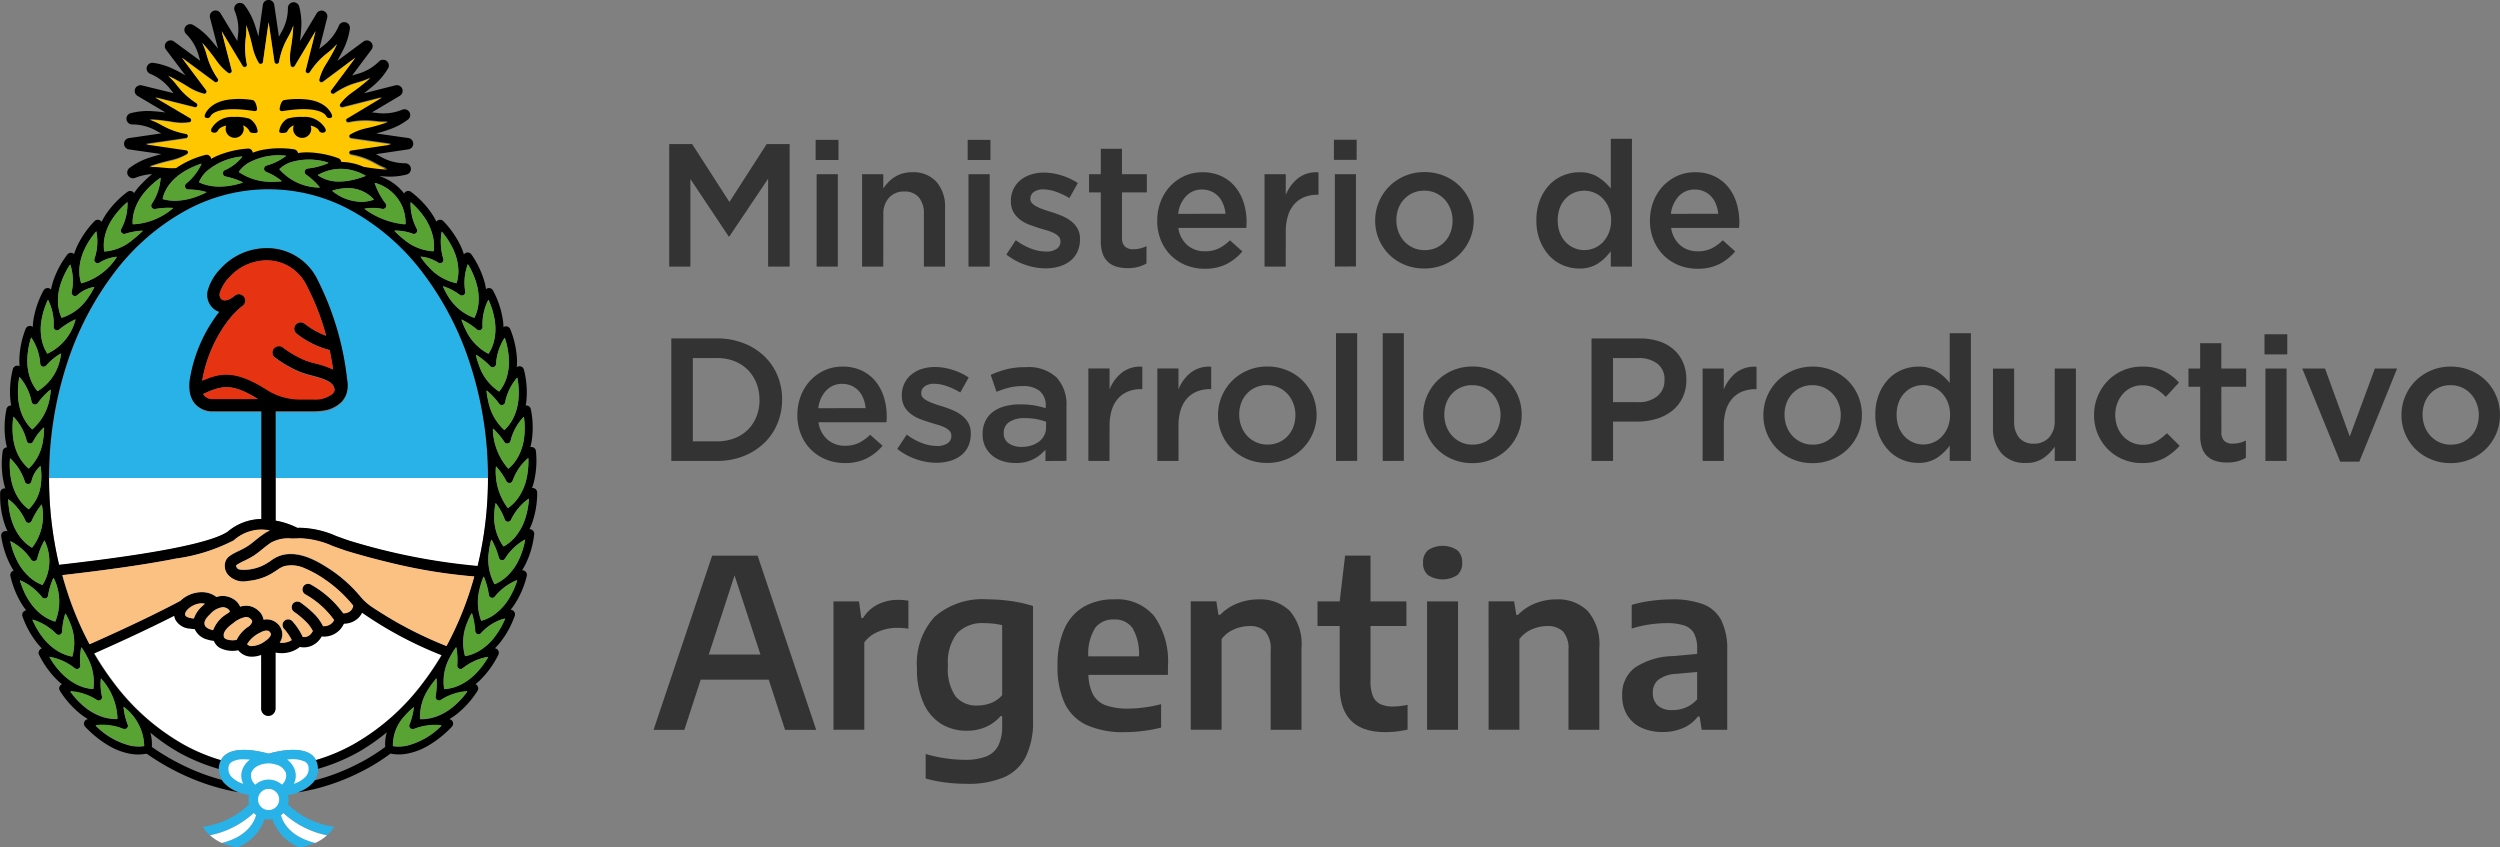 <svg xmlns="http://www.w3.org/2000/svg" width="195.903" height="66.402" viewBox="0 0 195.903 66.402">
  <rect x="0" y="0" width="195.903" height="66.402" fill="#808080" stroke="none"/>
  <g id="Grupo_984" data-name="Grupo 984" transform="translate(-570.991 -805.994)">
    <path id="Trazado_265" data-name="Trazado 265" d="M9.1-32.823v6.884h1.687v-9.6h-1.8L6.068-31,3.147-35.539H1.35v9.6H3.009V-32.8l3,4.5h.055Zm5.513-1.467v-1.577H12.824v1.577Zm-.05,8.352V-33.18H12.9v7.241Zm3.566-4.087a1.837,1.837,0,0,1,.457-1.323,1.554,1.554,0,0,1,1.179-.473,1.445,1.445,0,0,1,1.146.457,1.92,1.92,0,0,1,.395,1.311v4.114h1.659v-4.608a2.939,2.939,0,0,0-.672-2.03,2.42,2.42,0,0,0-1.906-.754,2.6,2.6,0,0,0-.762.1,2.527,2.527,0,0,0-.617.282,2.537,2.537,0,0,0-.494.4,4.049,4.049,0,0,0-.39.486V-33.18H16.463v7.241h1.659Zm8.393-4.265v-1.577H24.737v1.577Zm-.059,8.352V-33.18H24.8v7.241Zm7.076-2.139v-.027a1.6,1.6,0,0,0-.206-.837,2.011,2.011,0,0,0-.528-.583,3.332,3.332,0,0,0-.72-.405q-.4-.165-.8-.288-.315-.091-.61-.2a4.067,4.067,0,0,1-.521-.219,1.351,1.351,0,0,1-.366-.261.472.472,0,0,1-.137-.336v-.027a.632.632,0,0,1,.267-.521,1.2,1.2,0,0,1,.748-.206,3.036,3.036,0,0,1,.987.183,5.537,5.537,0,0,1,1.056.5l.658-1.179a4.963,4.963,0,0,0-1.28-.6,4.608,4.608,0,0,0-1.385-.219,3.3,3.3,0,0,0-1.006.151,2.449,2.449,0,0,0-.823.439,2.052,2.052,0,0,0-.549.7,2.084,2.084,0,0,0-.2.919v.027a1.693,1.693,0,0,0,.206.871,1.978,1.978,0,0,0,.528.59,2.912,2.912,0,0,0,.731.391q.405.151.8.274l.61.183a3.1,3.1,0,0,1,.521.206,1.174,1.174,0,0,1,.357.268.528.528,0,0,1,.13.357v.027a.667.667,0,0,1-.294.57,1.4,1.4,0,0,1-.83.212,3.368,3.368,0,0,1-1.173-.226,4.824,4.824,0,0,1-1.2-.665l-.741,1.125a5.075,5.075,0,0,0,1.488.809,4.875,4.875,0,0,0,1.584.274,3.755,3.755,0,0,0,1.057-.143,2.553,2.553,0,0,0,.858-.425,1.957,1.957,0,0,0,.57-.707A2.276,2.276,0,0,0,33.537-28.078Zm3.291-3.675h1.947V-33.18H36.828v-1.989H35.169v1.989H34.25v1.426h.919v3.812a2.909,2.909,0,0,0,.151,1.006,1.583,1.583,0,0,0,.432.651,1.7,1.7,0,0,0,.666.357,3.035,3.035,0,0,0,.837.11,3.178,3.178,0,0,0,.823-.091,2.883,2.883,0,0,0,.672-.274v-1.36a2.272,2.272,0,0,1-1.029.247.943.943,0,0,1-.658-.212.9.9,0,0,1-.233-.693Zm4.416,2.784h5.321q.014-.123.02-.233t.006-.219a5.054,5.054,0,0,0-.219-1.495,3.69,3.69,0,0,0-.652-1.248,3.116,3.116,0,0,0-1.08-.85,3.439,3.439,0,0,0-1.515-.315,3.322,3.322,0,0,0-1.426.3,3.544,3.544,0,0,0-1.117.816,3.686,3.686,0,0,0-.731,1.2,4.1,4.1,0,0,0-.261,1.467A3.982,3.982,0,0,0,39.878-28a3.566,3.566,0,0,0,.788,1.189,3.557,3.557,0,0,0,1.179.768,3.862,3.862,0,0,0,1.463.274,3.721,3.721,0,0,0,1.721-.37,4.007,4.007,0,0,0,1.234-.986L45.29-28a3.474,3.474,0,0,1-.891.645,2.428,2.428,0,0,1-1.07.219,2.058,2.058,0,0,1-1.371-.474,2.186,2.186,0,0,1-.713-1.364Zm-.014-1.1a2.385,2.385,0,0,1,.61-1.379,1.673,1.673,0,0,1,1.269-.528,1.712,1.712,0,0,1,.731.151,1.757,1.757,0,0,1,.556.4,1.914,1.914,0,0,1,.366.6,2.834,2.834,0,0,1,.178.748ZM49.664-28.7a4.016,4.016,0,0,1,.183-1.254,2.416,2.416,0,0,1,.507-.9,2.1,2.1,0,0,1,.782-.535,2.709,2.709,0,0,1,1-.178h.091v-1.755a2.332,2.332,0,0,0-1.591.453,3.189,3.189,0,0,0-.974,1.317V-33.18H48v7.241h1.659Zm5.554-5.6v-1.577H53.436v1.577Zm-.055,8.352V-33.18H53.509v7.241Zm9.229-3.62a3.749,3.749,0,0,0-.288-1.467,3.711,3.711,0,0,0-.8-1.2,3.748,3.748,0,0,0-1.221-.809,3.965,3.965,0,0,0-1.542-.3,3.887,3.887,0,0,0-1.542.3,3.84,3.84,0,0,0-1.221.816,3.784,3.784,0,0,0-.809,1.207,3.724,3.724,0,0,0-.3,1.475,3.7,3.7,0,0,0,.288,1.463,3.731,3.731,0,0,0,.8,1.193,3.748,3.748,0,0,0,1.221.809,3.931,3.931,0,0,0,1.53.293,3.936,3.936,0,0,0,1.55-.3,3.818,3.818,0,0,0,1.23-.816,3.805,3.805,0,0,0,.809-1.2,3.674,3.674,0,0,0,.293-1.467Zm-1.659.027a2.627,2.627,0,0,1-.151.9,2.165,2.165,0,0,1-.439.731,2.121,2.121,0,0,1-.692.5,2.168,2.168,0,0,1-.914.183,2.1,2.1,0,0,1-.884-.183,2.2,2.2,0,0,1-.7-.5,2.257,2.257,0,0,1-.457-.748,2.54,2.54,0,0,1-.165-.914,2.628,2.628,0,0,1,.151-.9,2.165,2.165,0,0,1,.439-.731,2.121,2.121,0,0,1,.692-.5,2.133,2.133,0,0,1,.9-.183,2.133,2.133,0,0,1,.9.183,2.149,2.149,0,0,1,.7.507,2.355,2.355,0,0,1,.457.747A2.485,2.485,0,0,1,62.734-29.532ZM76.79-25.939V-35.95H75.131v3.895a4.042,4.042,0,0,0-.987-.891,2.662,2.662,0,0,0-1.481-.384,3.317,3.317,0,0,0-1.255.247,3.072,3.072,0,0,0-1.077.732,3.672,3.672,0,0,0-.747,1.189,4.277,4.277,0,0,0-.282,1.6,4.186,4.186,0,0,0,.288,1.609,3.765,3.765,0,0,0,.754,1.189,3.088,3.088,0,0,0,1.07.731,3.266,3.266,0,0,0,1.248.247,2.6,2.6,0,0,0,1.475-.4,3.755,3.755,0,0,0,.994-.96v1.207Zm-1.632-3.62a2.548,2.548,0,0,1-.171.96,2.351,2.351,0,0,1-.457.731,1.974,1.974,0,0,1-.672.473,2,2,0,0,1-.8.165,1.984,1.984,0,0,1-.8-.165,2.039,2.039,0,0,1-.666-.466,2.162,2.162,0,0,1-.453-.731,2.7,2.7,0,0,1-.165-.967,2.742,2.742,0,0,1,.165-.981,2.162,2.162,0,0,1,.453-.731,1.953,1.953,0,0,1,.666-.457,2.058,2.058,0,0,1,.8-.157,2,2,0,0,1,.8.165,1.974,1.974,0,0,1,.672.473,2.351,2.351,0,0,1,.457.731A2.548,2.548,0,0,1,75.159-29.559Zm4.7.59h5.321q.014-.123.021-.233t.006-.219a5.054,5.054,0,0,0-.219-1.495,3.69,3.69,0,0,0-.651-1.248,3.117,3.117,0,0,0-1.083-.85,3.439,3.439,0,0,0-1.516-.315,3.322,3.322,0,0,0-1.426.3,3.544,3.544,0,0,0-1.117.816,3.686,3.686,0,0,0-.731,1.2,4.1,4.1,0,0,0-.261,1.467A3.982,3.982,0,0,0,78.494-28a3.566,3.566,0,0,0,.789,1.189,3.557,3.557,0,0,0,1.179.768,3.862,3.862,0,0,0,1.463.274,3.721,3.721,0,0,0,1.721-.37,4.007,4.007,0,0,0,1.236-.986L83.908-28a3.474,3.474,0,0,1-.891.645,2.428,2.428,0,0,1-1.07.219,2.058,2.058,0,0,1-1.371-.474A2.186,2.186,0,0,1,79.862-28.97Zm-.014-1.1a2.385,2.385,0,0,1,.611-1.379,1.673,1.673,0,0,1,1.268-.528,1.712,1.712,0,0,1,.731.151,1.758,1.758,0,0,1,.555.4,1.914,1.914,0,0,1,.366.6,2.834,2.834,0,0,1,.178.748ZM10.195-15.522a4.818,4.818,0,0,0-.366-1.893,4.471,4.471,0,0,0-1.053-1.522,4.874,4.874,0,0,0-1.618-1.006,5.675,5.675,0,0,0-2.063-.366H1.514v9.6H5.093a5.577,5.577,0,0,0,2.063-.37,4.964,4.964,0,0,0,1.618-1.015,4.455,4.455,0,0,0,1.049-1.529A4.868,4.868,0,0,0,10.195-15.522Zm-1.769.027a3.474,3.474,0,0,1-.24,1.309,3.041,3.041,0,0,1-.672,1.029,3,3,0,0,1-1.049.672,3.755,3.755,0,0,1-1.371.24H3.2v-6.527H5.094a3.663,3.663,0,0,1,1.371.247,3.029,3.029,0,0,1,1.049.686A3.116,3.116,0,0,1,8.186-16.8a3.474,3.474,0,0,1,.235,1.31Zm4.622,1.755h5.321q.014-.123.021-.233t.006-.219a5.054,5.054,0,0,0-.219-1.495,3.69,3.69,0,0,0-.651-1.248,3.117,3.117,0,0,0-1.083-.85,3.439,3.439,0,0,0-1.516-.315,3.323,3.323,0,0,0-1.426.3,3.545,3.545,0,0,0-1.117.816,3.686,3.686,0,0,0-.731,1.2,4.1,4.1,0,0,0-.261,1.467,3.982,3.982,0,0,0,.288,1.543,3.566,3.566,0,0,0,.789,1.189,3.557,3.557,0,0,0,1.179.768,3.862,3.862,0,0,0,1.463.274,3.721,3.721,0,0,0,1.721-.37,4.007,4.007,0,0,0,1.236-.986l-.974-.864a3.474,3.474,0,0,1-.891.645,2.428,2.428,0,0,1-1.07.219,2.058,2.058,0,0,1-1.371-.474A2.186,2.186,0,0,1,13.047-13.739Zm-.014-1.1a2.385,2.385,0,0,1,.611-1.379,1.673,1.673,0,0,1,1.268-.528,1.711,1.711,0,0,1,.731.151,1.758,1.758,0,0,1,.555.4,1.913,1.913,0,0,1,.366.6,2.835,2.835,0,0,1,.178.748Zm11.945,1.989v-.027a1.6,1.6,0,0,0-.206-.837,2.012,2.012,0,0,0-.528-.583,3.332,3.332,0,0,0-.72-.405q-.4-.165-.8-.288-.315-.091-.61-.2a4.068,4.068,0,0,1-.521-.219,1.351,1.351,0,0,1-.366-.261A.472.472,0,0,1,21.1-16v-.027a.632.632,0,0,1,.267-.521,1.2,1.2,0,0,1,.748-.206,3.036,3.036,0,0,1,.987.183,5.537,5.537,0,0,1,1.056.5l.658-1.179a4.963,4.963,0,0,0-1.275-.6,4.608,4.608,0,0,0-1.385-.219,3.3,3.3,0,0,0-1.006.151,2.449,2.449,0,0,0-.823.439,2.052,2.052,0,0,0-.549.7,2.084,2.084,0,0,0-.2.921v.027a1.693,1.693,0,0,0,.206.871,1.977,1.977,0,0,0,.528.59,2.912,2.912,0,0,0,.727.391q.405.151.8.274l.611.183a3.1,3.1,0,0,1,.521.206,1.174,1.174,0,0,1,.357.268.528.528,0,0,1,.13.357v.027a.667.667,0,0,1-.294.57,1.4,1.4,0,0,1-.83.212,3.368,3.368,0,0,1-1.173-.226,4.825,4.825,0,0,1-1.2-.665l-.741,1.125a5.075,5.075,0,0,0,1.488.809,4.875,4.875,0,0,0,1.584.274,3.755,3.755,0,0,0,1.056-.144,2.552,2.552,0,0,0,.858-.425,1.957,1.957,0,0,0,.569-.707A2.275,2.275,0,0,0,24.978-12.847Zm7.5,2.139V-15a3.1,3.1,0,0,0-.782-2.256,3.215,3.215,0,0,0-2.4-.8,6.1,6.1,0,0,0-1.522.165,7.636,7.636,0,0,0-1.234.439l.457,1.33a7.188,7.188,0,0,1,.974-.329,4.421,4.421,0,0,1,1.1-.123,1.965,1.965,0,0,1,1.324.4,1.441,1.441,0,0,1,.457,1.152v.183a6.76,6.76,0,0,0-.885-.219,6.461,6.461,0,0,0-1.117-.082A4.552,4.552,0,0,0,27.671-15a2.743,2.743,0,0,0-.933.432,2,2,0,0,0-.611.731,2.273,2.273,0,0,0-.219,1.029v.027a2.1,2.1,0,0,0,.212.967,2.112,2.112,0,0,0,.562.7,2.433,2.433,0,0,0,.816.425,3.328,3.328,0,0,0,.987.144,2.983,2.983,0,0,0,1.4-.3,3.1,3.1,0,0,0,.946-.741v.883Zm-1.6-2.619a1.349,1.349,0,0,1-.144.624,1.4,1.4,0,0,1-.405.48,1.966,1.966,0,0,1-.61.309,2.532,2.532,0,0,1-.762.11,1.731,1.731,0,0,1-.995-.274.9.9,0,0,1-.4-.8V-12.9a.986.986,0,0,1,.439-.864,2.132,2.132,0,0,1,1.221-.3,4.869,4.869,0,0,1,.914.082,4.247,4.247,0,0,1,.748.206Zm4.978-.137a4.016,4.016,0,0,1,.178-1.254,2.416,2.416,0,0,1,.507-.9,2.1,2.1,0,0,1,.782-.535,2.709,2.709,0,0,1,1.006-.178h.091v-1.755a2.332,2.332,0,0,0-1.591.453,3.189,3.189,0,0,0-.974,1.317v-1.632H34.194v7.241h1.655Zm5.4,0a4.017,4.017,0,0,1,.178-1.254,2.417,2.417,0,0,1,.507-.9,2.1,2.1,0,0,1,.782-.535,2.709,2.709,0,0,1,1.006-.178h.091v-1.755a2.332,2.332,0,0,0-1.591.453,3.189,3.189,0,0,0-.974,1.317v-1.632H39.6v7.241h1.659Zm10.82-.864a3.749,3.749,0,0,0-.288-1.467,3.712,3.712,0,0,0-.8-1.2,3.748,3.748,0,0,0-1.221-.809,3.965,3.965,0,0,0-1.542-.3,3.887,3.887,0,0,0-1.542.3,3.84,3.84,0,0,0-1.221.816,3.784,3.784,0,0,0-.809,1.207,3.723,3.723,0,0,0-.3,1.475,3.7,3.7,0,0,0,.288,1.463,3.732,3.732,0,0,0,.8,1.193,3.748,3.748,0,0,0,1.221.809,3.931,3.931,0,0,0,1.529.293,3.936,3.936,0,0,0,1.554-.3,3.818,3.818,0,0,0,1.227-.816,3.805,3.805,0,0,0,.809-1.2,3.675,3.675,0,0,0,.3-1.467Zm-1.659.027a2.628,2.628,0,0,1-.151.9,2.164,2.164,0,0,1-.439.731,2.121,2.121,0,0,1-.693.5,2.168,2.168,0,0,1-.914.183,2.1,2.1,0,0,1-.884-.183,2.2,2.2,0,0,1-.7-.5,2.258,2.258,0,0,1-.457-.748,2.54,2.54,0,0,1-.165-.914,2.627,2.627,0,0,1,.151-.9,2.165,2.165,0,0,1,.439-.731,2.121,2.121,0,0,1,.693-.5,2.133,2.133,0,0,1,.9-.183,2.133,2.133,0,0,1,.9.183,2.15,2.15,0,0,1,.7.507,2.354,2.354,0,0,1,.457.747A2.485,2.485,0,0,1,50.418-14.3Zm4.841,3.593V-20.719H53.6v10.011Zm3.657,0V-20.719H57.261v10.011Zm9.234-3.62a3.748,3.748,0,0,0-.288-1.467,3.712,3.712,0,0,0-.8-1.2,3.749,3.749,0,0,0-1.221-.809,3.965,3.965,0,0,0-1.542-.3,3.887,3.887,0,0,0-1.542.3,3.84,3.84,0,0,0-1.221.816,3.784,3.784,0,0,0-.809,1.207A3.724,3.724,0,0,0,60.43-14.3a3.7,3.7,0,0,0,.288,1.463,3.733,3.733,0,0,0,.8,1.193,3.748,3.748,0,0,0,1.221.809,3.931,3.931,0,0,0,1.53.3,3.936,3.936,0,0,0,1.554-.3,3.818,3.818,0,0,0,1.227-.816,3.8,3.8,0,0,0,.809-1.2,3.675,3.675,0,0,0,.289-1.47ZM66.49-14.3a2.628,2.628,0,0,1-.151.9,2.164,2.164,0,0,1-.439.731,2.121,2.121,0,0,1-.693.5,2.168,2.168,0,0,1-.914.183,2.1,2.1,0,0,1-.884-.183,2.2,2.2,0,0,1-.7-.5,2.258,2.258,0,0,1-.457-.748,2.54,2.54,0,0,1-.165-.914,2.627,2.627,0,0,1,.151-.9,2.166,2.166,0,0,1,.439-.731,2.121,2.121,0,0,1,.693-.5,2.133,2.133,0,0,1,.9-.183,2.133,2.133,0,0,1,.9.183,2.151,2.151,0,0,1,.7.507,2.354,2.354,0,0,1,.457.747,2.485,2.485,0,0,1,.167.909Zm14.564-2.784a3.335,3.335,0,0,0-.253-1.33,2.875,2.875,0,0,0-.727-1.015,3.224,3.224,0,0,0-1.152-.651,4.774,4.774,0,0,0-1.516-.227H73.622v9.6h1.687v-3.086h1.906a5.12,5.12,0,0,0,1.495-.213,3.669,3.669,0,0,0,1.221-.624,2.926,2.926,0,0,0,.823-1.029,3.209,3.209,0,0,0,.3-1.426Zm-1.714.041a1.566,1.566,0,0,1-.555,1.255,2.262,2.262,0,0,1-1.516.473H75.308v-3.456h1.957a2.414,2.414,0,0,1,1.509.432,1.532,1.532,0,0,1,.567,1.3Zm4.649,3.579a4.016,4.016,0,0,1,.178-1.254,2.416,2.416,0,0,1,.507-.9,2.1,2.1,0,0,1,.782-.535,2.709,2.709,0,0,1,1.006-.178h.091v-1.755a2.332,2.332,0,0,0-1.591.453,3.189,3.189,0,0,0-.974,1.317v-1.632H82.33v7.241h1.659Zm10.82-.864a3.749,3.749,0,0,0-.288-1.467,3.712,3.712,0,0,0-.8-1.2A3.748,3.748,0,0,0,92.5-17.8a3.965,3.965,0,0,0-1.542-.3,3.887,3.887,0,0,0-1.542.3,3.84,3.84,0,0,0-1.221.816,3.784,3.784,0,0,0-.809,1.207A3.724,3.724,0,0,0,87.09-14.3a3.7,3.7,0,0,0,.288,1.463,3.732,3.732,0,0,0,.8,1.193,3.748,3.748,0,0,0,1.221.809,3.931,3.931,0,0,0,1.53.3,3.936,3.936,0,0,0,1.554-.3,3.818,3.818,0,0,0,1.227-.816,3.805,3.805,0,0,0,.809-1.2,3.676,3.676,0,0,0,.289-1.47ZM93.15-14.3a2.627,2.627,0,0,1-.151.9,2.164,2.164,0,0,1-.439.731,2.121,2.121,0,0,1-.693.5,2.168,2.168,0,0,1-.914.183,2.1,2.1,0,0,1-.884-.183,2.2,2.2,0,0,1-.7-.5,2.258,2.258,0,0,1-.457-.748,2.539,2.539,0,0,1-.165-.914,2.628,2.628,0,0,1,.151-.9,2.165,2.165,0,0,1,.439-.731,2.121,2.121,0,0,1,.693-.5,2.133,2.133,0,0,1,.9-.183,2.133,2.133,0,0,1,.9.183,2.151,2.151,0,0,1,.7.507,2.355,2.355,0,0,1,.457.747,2.484,2.484,0,0,1,.167.909Zm10.2,3.593V-20.719h-1.659v3.895a4.041,4.041,0,0,0-.987-.891,2.662,2.662,0,0,0-1.481-.384,3.318,3.318,0,0,0-1.254.247,3.072,3.072,0,0,0-1.077.731,3.671,3.671,0,0,0-.748,1.189,4.277,4.277,0,0,0-.281,1.6,4.185,4.185,0,0,0,.288,1.609,3.766,3.766,0,0,0,.754,1.189,3.088,3.088,0,0,0,1.07.731,3.266,3.266,0,0,0,1.248.247,2.6,2.6,0,0,0,1.475-.4,3.755,3.755,0,0,0,.994-.96v1.2Zm-1.632-3.62a2.548,2.548,0,0,1-.171.96,2.352,2.352,0,0,1-.457.731,1.974,1.974,0,0,1-.672.473,2,2,0,0,1-.8.165,1.984,1.984,0,0,1-.8-.165,2.039,2.039,0,0,1-.665-.466,2.162,2.162,0,0,1-.457-.731,2.7,2.7,0,0,1-.165-.967,2.743,2.743,0,0,1,.165-.981,2.162,2.162,0,0,1,.457-.731,1.953,1.953,0,0,1,.665-.457,2.058,2.058,0,0,1,.8-.157,2,2,0,0,1,.8.165,1.974,1.974,0,0,1,.672.473,2.351,2.351,0,0,1,.457.731,2.549,2.549,0,0,1,.171.959Zm8.2.466a1.837,1.837,0,0,1-.453,1.326,1.554,1.554,0,0,1-1.179.473,1.445,1.445,0,0,1-1.146-.457,1.92,1.92,0,0,1-.4-1.31v-4.114h-1.659v4.608a2.939,2.939,0,0,0,.672,2.03,2.42,2.42,0,0,0,1.906.754,2.326,2.326,0,0,0,1.371-.377,3.541,3.541,0,0,0,.891-.9v1.121h1.659v-7.241h-1.659Zm9.792,1.966-1-.987a3.979,3.979,0,0,1-.844.651,2.057,2.057,0,0,1-1.036.254,2.054,2.054,0,0,1-.878-.183,2.143,2.143,0,0,1-.686-.5,2.242,2.242,0,0,1-.445-.741,2.621,2.621,0,0,1-.158-.919,2.525,2.525,0,0,1,.158-.9,2.394,2.394,0,0,1,.432-.731,2.031,2.031,0,0,1,.658-.5,1.9,1.9,0,0,1,.837-.183,2.067,2.067,0,0,1,1.062.254,3.841,3.841,0,0,1,.816.651l1.029-1.122a4.032,4.032,0,0,0-1.189-.905,3.772,3.772,0,0,0-1.707-.343,3.719,3.719,0,0,0-1.5.3,3.662,3.662,0,0,0-1.193.823,3.812,3.812,0,0,0-.782,1.207,3.83,3.83,0,0,0-.281,1.467,3.778,3.778,0,0,0,.281,1.463,3.749,3.749,0,0,0,.782,1.193,3.645,3.645,0,0,0,1.189.809,3.749,3.749,0,0,0,1.495.293,3.587,3.587,0,0,0,1.737-.378A4.558,4.558,0,0,0,119.714-11.9Zm3.264-4.626h1.947v-1.426h-1.947v-1.989h-1.659v1.989H120.4v1.426h.919v3.812a2.908,2.908,0,0,0,.151,1.006,1.583,1.583,0,0,0,.432.651,1.7,1.7,0,0,0,.666.357,3.035,3.035,0,0,0,.837.11,3.178,3.178,0,0,0,.823-.091,2.883,2.883,0,0,0,.671-.276v-1.358a2.272,2.272,0,0,1-1.029.247.943.943,0,0,1-.658-.212.9.9,0,0,1-.233-.693Zm5.17-2.537v-1.577h-1.787v1.577Zm-.055,8.352v-7.241h-1.659v7.241Zm4.951-1.92L131.1-17.949h-1.783l2.976,7.3h1.495l2.962-7.3H135.01Zm11.767-1.7a3.748,3.748,0,0,0-.288-1.467,3.711,3.711,0,0,0-.8-1.2A3.748,3.748,0,0,0,142.5-17.8a3.965,3.965,0,0,0-1.542-.3,3.887,3.887,0,0,0-1.542.3,3.84,3.84,0,0,0-1.221.816,3.784,3.784,0,0,0-.809,1.207,3.724,3.724,0,0,0-.294,1.475,3.7,3.7,0,0,0,.288,1.463,3.732,3.732,0,0,0,.8,1.193,3.748,3.748,0,0,0,1.221.809,3.931,3.931,0,0,0,1.53.3,3.936,3.936,0,0,0,1.554-.3,3.818,3.818,0,0,0,1.227-.816,3.8,3.8,0,0,0,.809-1.2A3.676,3.676,0,0,0,144.811-14.329Zm-1.659.027a2.627,2.627,0,0,1-.151.9,2.164,2.164,0,0,1-.439.731,2.121,2.121,0,0,1-.693.5,2.168,2.168,0,0,1-.914.183,2.1,2.1,0,0,1-.884-.183,2.2,2.2,0,0,1-.7-.5,2.259,2.259,0,0,1-.457-.748,2.54,2.54,0,0,1-.165-.914,2.627,2.627,0,0,1,.151-.9,2.165,2.165,0,0,1,.439-.731,2.121,2.121,0,0,1,.693-.5,2.133,2.133,0,0,1,.9-.183,2.133,2.133,0,0,1,.9.183,2.15,2.15,0,0,1,.7.507,2.355,2.355,0,0,1,.457.747,2.485,2.485,0,0,1,.167.909Z" transform="translate(622.082 852.822)" fill="#333"/>
    <g id="Grupo_976" data-name="Grupo 976" transform="translate(570.991 805.994)">
      <path id="Trazado_130" data-name="Trazado 130" d="M32.752,412.967H29.024a1.829,1.829,0,0,1-1.491-.62,1.907,1.907,0,0,1-.39-.914.525.525,0,0,1-.012-.083,3.525,3.525,0,0,1,.054-1.128,11.715,11.715,0,0,1,2.268-5.089,1.454,1.454,0,0,1-.258-.112,1.436,1.436,0,0,1-.651-1.549,4.053,4.053,0,0,1,1.04-1.771,4.879,4.879,0,0,1,3.428-1.586,4.389,4.389,0,0,1,4.15,2.508,23.072,23.072,0,0,1,2.309,7.837l.014.1a2.278,2.278,0,0,1-.037.922.488.488,0,0,1-.024.083,1.718,1.718,0,0,1-.378.656,2.468,2.468,0,0,1-1.463.7,4.275,4.275,0,0,1-.657.05H33.872v5.271h16.64a29.068,29.068,0,0,0-1.362-8.894,24.144,24.144,0,0,0-3.705-7.245,17.785,17.785,0,0,0-5.469-4.862,13.4,13.4,0,0,0-13.32,0,17.758,17.758,0,0,0-5.469,4.862,24.1,24.1,0,0,0-3.706,7.246,29.054,29.054,0,0,0-1.362,8.894h16.64v-5.268Z" transform="translate(-12.268 -380.672)" fill="#29b2e7"/>
      <path id="Trazado_131" data-name="Trazado 131" d="M16.111,444.46a29.523,29.523,0,0,0,.787,6.828c7.441-.846,11.885-1.722,13.2-2.6a4.191,4.191,0,0,1,2.651-1.006v-3.221Z" transform="translate(-12.264 -407.005)" fill="#fff"/>
      <path id="Trazado_132" data-name="Trazado 132" d="M54.311,447.811a6.072,6.072,0,0,1,1.7.573l.165-.007a7.329,7.329,0,0,1,2.886.655c.306.109.654.237,1.034.366a48.956,48.956,0,0,0,10.043,1.99,29.489,29.489,0,0,0,.811-6.925H54.31Z" transform="translate(-32.708 -407.006)" fill="#fff"/>
      <path id="Trazado_133" data-name="Trazado 133" d="M50.739,389.213h0" transform="translate(-30.797 -377.2)"/>
      <path id="Trazado_134" data-name="Trazado 134" d="M43.277,390.31" transform="translate(-26.804 -377.787)"/>
      <path id="Trazado_135" data-name="Trazado 135" d="M43.277,390.313h0" transform="translate(-26.804 -377.788)"/>
      <path id="Trazado_136" data-name="Trazado 136" d="M44.713,467.3a1.462,1.462,0,0,1-.306.43,1.645,1.645,0,0,1-1.118.436,1.7,1.7,0,0,1-1.737,1.006,1.863,1.863,0,0,1-.3.4,1.537,1.537,0,0,1-1.414.431,2.226,2.226,0,0,1-.575.333,2.32,2.32,0,0,1-1.334.106v4.412a.56.56,0,0,1-1.119,0v-4.225a2.127,2.127,0,0,1-.72.138,1.562,1.562,0,0,1-.293-.026,1.348,1.348,0,0,1-.788-.483,2.162,2.162,0,0,1-1.488-.214,1.122,1.122,0,0,1-.416-.52,2.965,2.965,0,0,1-.527-.111,1.463,1.463,0,0,1-.977-.823,3.43,3.43,0,0,1-.384-.036,1.4,1.4,0,0,1-1.131-.7,1.135,1.135,0,0,1-.087-.309c-2.371,1.221-5.078,2.44-6.293,2.977a22.539,22.539,0,0,0,1.533,2.309,17.78,17.78,0,0,0,5.469,4.863,14.217,14.217,0,0,0,2.941,1.238,1.271,1.271,0,0,1,.436-.475c.954-.624,2.769-.168,3.282-.02.512-.147,2.328-.6,3.282.02a1.308,1.308,0,0,1,.436.475,14.278,14.278,0,0,0,2.941-1.238,17.787,17.787,0,0,0,5.47-4.863,22.15,22.15,0,0,0,1.45-2.166,30.459,30.459,0,0,1-6.242-3.356" transform="translate(-16.333 -419.371)" fill="#fff"/>
      <path id="Trazado_137" data-name="Trazado 137" d="M48.716,494.873a1.554,1.554,0,0,0,.007-.731,3.509,3.509,0,0,0,1.974-1,1.627,1.627,0,0,0,.366-1.253,1.3,1.3,0,0,0-.589-.975c-.954-.624-2.769-.168-3.282-.02-.513-.147-2.329-.6-3.283.02a1.3,1.3,0,0,0-.589.975,1.622,1.622,0,0,0,.366,1.253,3.518,3.518,0,0,0,1.975,1,1.574,1.574,0,0,0,.005.72,6.365,6.365,0,0,1-3.622,1.764h0a2.729,2.729,0,0,0,.554.665,7.093,7.093,0,0,0,3.43-1.751,1.737,1.737,0,0,0,.175.166c-.12.464-.625,1.66-2.682,2.179a4.616,4.616,0,0,0,1.238.354,3.664,3.664,0,0,0,2.121-2.215,1.476,1.476,0,0,0,.309.031,1.5,1.5,0,0,0,.3-.029,3.666,3.666,0,0,0,2.12,2.211,4.531,4.531,0,0,0,1.239-.353c-2.049-.515-2.56-1.7-2.682-2.172a1.5,1.5,0,0,0,.183-.167,7.085,7.085,0,0,0,3.424,1.743,2.681,2.681,0,0,0,.554-.665,6.357,6.357,0,0,1-3.61-1.752" transform="translate(-26.146 -431.837)" fill="#29b2e7"/>
      <path id="Trazado_138" data-name="Trazado 138" d="M57.667,492.391a.559.559,0,0,1,.258.436.9.9,0,0,1-.2.7,2.143,2.143,0,0,1-.955.583,1.382,1.382,0,0,0,.074-1.105,1.685,1.685,0,0,0-.592-.786,2.4,2.4,0,0,1,1.416.171" transform="translate(-33.747 -432.693)" fill="#fff"/>
      <path id="Trazado_139" data-name="Trazado 139" d="M50.143,493.629c.274-.746,1.317-.757,1.36-.757h0a2.191,2.191,0,0,1,.6.1,1.112,1.112,0,0,1,.764.658.951.951,0,0,1-.315.908,1.561,1.561,0,0,0-2.084.006.946.946,0,0,1-.32-.914" transform="translate(-30.46 -433.054)" fill="#fff"/>
      <path id="Trazado_140" data-name="Trazado 140" d="M47.509,494.111a2.149,2.149,0,0,1-.956-.582.9.9,0,0,1-.2-.7.549.549,0,0,1,.258-.436,1.787,1.787,0,0,1,.937-.2c.155,0,.316.01.479.025a1.7,1.7,0,0,0-.592.787,1.371,1.371,0,0,0,.074,1.108" transform="translate(-28.445 -432.691)" fill="#fff"/>
      <path id="Trazado_141" data-name="Trazado 141" d="M51.338,498.022a.828.828,0,1,1,.827.823.828.828,0,0,1-.827-.823" transform="translate(-31.117 -435.369)" fill="#fff"/>
      <path id="Trazado_142" data-name="Trazado 142" d="M58.824,503a7.085,7.085,0,0,1-3.425-1.744,1.458,1.458,0,0,1-.183.167c.123.475.631,1.656,2.682,2.172a3.637,3.637,0,0,0,.923-.6" transform="translate(-33.194 -437.541)" fill="#fff"/>
      <path id="Trazado_143" data-name="Trazado 143" d="M46.672,501.239a7.1,7.1,0,0,1-3.432,1.75,3.58,3.58,0,0,0,.924.6c2.058-.518,2.56-1.714,2.682-2.179a1.568,1.568,0,0,1-.176-.166" transform="translate(-26.783 -437.534)" fill="#fff"/>
      <path id="Trazado_144" data-name="Trazado 144" d="M49.707,405.244a.352.352,0,0,0-.123-.314.366.366,0,0,0-.249-.084c.072-.15.137-.305.2-.464a7.152,7.152,0,0,0,.405-2.407.357.357,0,0,0-.157-.3.366.366,0,0,0-.245-.057c.053-.148.1-.3.141-.457a7.14,7.14,0,0,0,.163-2.434.352.352,0,0,0-.436-.313c.046-.175.084-.356.113-.538a7.142,7.142,0,0,0-.077-2.437.352.352,0,0,0-.213-.261.348.348,0,0,0-.19-.024c.023-.124.041-.251.056-.377a7.148,7.148,0,0,0-.192-2.431.358.358,0,0,0-.56-.2h0a5.648,5.648,0,0,0,.015-.59,7.155,7.155,0,0,0-.528-2.383.354.354,0,0,0-.257-.218.35.35,0,0,0-.274.053,5.305,5.305,0,0,0-.045-.549,7.166,7.166,0,0,0-.773-2.317.359.359,0,0,0-.549-.11c-.027-.165-.061-.335-.1-.5a7.238,7.238,0,0,0-1.042-2.215.366.366,0,0,0-.3-.157.359.359,0,0,0-.291.153,5.024,5.024,0,0,0-.218-.583,7.263,7.263,0,0,0-1.389-2.022.357.357,0,0,0-.549.036,5.683,5.683,0,0,0-.322-.572,7.192,7.192,0,0,0-1.663-1.759.358.358,0,0,0-.335-.057.351.351,0,0,0-.206.183,4.115,4.115,0,0,0-1.956-1.371c.145.013.3.026.449.036a5.348,5.348,0,0,0,1.714-.157.449.449,0,0,0-.11-.879,3.824,3.824,0,0,1-2-.549l-.306-.163,2.532-.377a.448.448,0,0,0,0-.888l-2.513-.357c.291-.077.63-.177.979-.3a5.262,5.262,0,0,0,1.522-.8.449.449,0,0,0,.105-.569.457.457,0,0,0-.549-.2,3.83,3.83,0,0,1-2.058.252c-.11-.011-.222-.023-.341-.031l2.194-1.306a.447.447,0,0,0,.183-.558.457.457,0,0,0-.528-.261l-2.469.625c.24-.183.517-.406.8-.651a5.25,5.25,0,0,0,1.1-1.318.448.448,0,0,0-.122-.565.457.457,0,0,0-.581.023,3.815,3.815,0,0,1-1.8,1.018c-.1.031-.211.062-.323.1l1.518-2.034a.447.447,0,0,0-.044-.586.457.457,0,0,0-.589-.042l-2.052,1.518c.152-.262.324-.575.487-.914a5.186,5.186,0,0,0,.506-1.634.451.451,0,0,0-.858-.232A3.8,3.8,0,0,1,33.123,367c-.084.068-.169.135-.257.209l.621-2.451a.452.452,0,0,0-.823-.341L31.352,366.6c.039-.3.078-.659.1-1.033a5.225,5.225,0,0,0-.164-1.7.452.452,0,0,0-.882.112,3.782,3.782,0,0,1-.549,1.988c-.049.091-.1.183-.154.286l-.366-2.5a.451.451,0,0,0-.447-.384h0a.449.449,0,0,0-.446.386l-.353,2.484c-.076-.287-.175-.619-.293-.96a5.216,5.216,0,0,0-.8-1.512.457.457,0,0,0-.571-.106.448.448,0,0,0-.2.542,3.772,3.772,0,0,1,.254,2.045c-.013.112-.025.226-.035.347l-1.324-2.185a.452.452,0,0,0-.823.344l.631,2.439c-.183-.238-.4-.508-.645-.78a5.245,5.245,0,0,0-1.325-1.093.457.457,0,0,0-.569.123.447.447,0,0,0,.023.578,3.792,3.792,0,0,1,1.024,1.792c.032.106.064.214.1.327l-2.06-1.514a.451.451,0,0,0-.629.632l1.526,2.023c-.261-.15-.571-.319-.9-.479a5.367,5.367,0,0,0-1.646-.506.457.457,0,0,0-.477.329.446.446,0,0,0,.243.525,3.821,3.821,0,0,1,1.637,1.265c.069.084.139.17.215.261l-2.482-.61a.457.457,0,0,0-.528.264.448.448,0,0,0,.183.557l2.194,1.3c-.3-.038-.656-.077-1.028-.1a5.275,5.275,0,0,0-1.714.161.449.449,0,0,0,.113.878,3.826,3.826,0,0,1,2,.549c.091.05.19.1.293.154l-2.522.366a.448.448,0,0,0,0,.888l2.541.366c-.294.079-.64.183-1,.3a5.3,5.3,0,0,0-1.52.8.446.446,0,0,0-.1.568.457.457,0,0,0,.549.2,4.315,4.315,0,0,1,1.339-.3,9.948,9.948,0,0,0-1.128,1.1c-.1.126-.2.26-.284.392a.352.352,0,0,0-.189-.15.357.357,0,0,0-.335.056,7.294,7.294,0,0,0-1.7,1.78,5.514,5.514,0,0,0-.32.564.358.358,0,0,0-.56-.049,7.259,7.259,0,0,0-1.39,2.021,5.208,5.208,0,0,0-.208.554.355.355,0,0,0-.229-.1.366.366,0,0,0-.305.145,7.211,7.211,0,0,0-1.135,2.168,5.154,5.154,0,0,0-.139.568.359.359,0,0,0-.584.07,7.17,7.17,0,0,0-.794,2.309,5.472,5.472,0,0,0-.051.549.356.356,0,0,0-.305-.07.35.35,0,0,0-.254.221,7.141,7.141,0,0,0-.493,2.391,5.222,5.222,0,0,0,.019.542.358.358,0,0,0-.528.224,7.17,7.17,0,0,0-.192,2.433c.016.14.037.274.062.414a.347.347,0,0,0-.157.027.353.353,0,0,0-.213.261,7.119,7.119,0,0,0-.076,2.437,5.07,5.07,0,0,0,.118.555.354.354,0,0,0-.34.311,7.153,7.153,0,0,0,.078,2.438c.036.159.077.317.126.469a.356.356,0,0,0-.4.346,7.131,7.131,0,0,0,.337,2.415,5.365,5.365,0,0,0,.242.6L8.384,405a.36.36,0,0,0-.33.081.356.356,0,0,0-.113.319,7.181,7.181,0,0,0,.757,2.322c.069.127.144.25.222.366a.372.372,0,0,0-.166.1.348.348,0,0,0-.091.325,7.2,7.2,0,0,0,.93,2.262c.1.15.2.293.309.43a.355.355,0,0,0-.293.474,7.223,7.223,0,0,0,1.189,2.142c.105.125.217.248.33.366a.358.358,0,0,0-.208.162.35.35,0,0,0-.011.338,7.279,7.279,0,0,0,1.434,1.991c.115.109.234.214.357.314a.356.356,0,0,0-.183.183.351.351,0,0,0,.025.336,7.315,7.315,0,0,0,1.637,1.834,5.274,5.274,0,0,0,.558.378l-.076.024a.354.354,0,0,0-.137.58,8.461,8.461,0,0,0,1.9,1.513,5.1,5.1,0,0,0,1.569.59,3.5,3.5,0,0,0,1.266.016.68.68,0,0,0,.072-.016,18.813,18.813,0,0,0,3.5,1.936,17.148,17.148,0,0,0,3.1.975q.328.068.625.119a2.756,2.756,0,0,1-1.189-.772,1.737,1.737,0,0,1-.142-.2,16.881,16.881,0,0,1-2.134-.731,18.232,18.232,0,0,1-3.351-1.851.228.228,0,0,0,.009-.04,3.49,3.49,0,0,0-.119-1.078,15.531,15.531,0,0,0,2.2,1.533,14.952,14.952,0,0,0,3.158,1.309,1.475,1.475,0,0,1,.012-.183,1.362,1.362,0,0,1,.153-.5,14.313,14.313,0,0,1-2.941-1.231,17.759,17.759,0,0,1-5.47-4.833,22.189,22.189,0,0,1-1.532-2.294c1.214-.536,3.922-1.748,6.292-2.959a1.1,1.1,0,0,0,.087.307,1.4,1.4,0,0,0,1.131.7,3.653,3.653,0,0,0,.384.035,1.463,1.463,0,0,0,.977.815,2.75,2.75,0,0,0,.527.111,1.106,1.106,0,0,0,.416.518,2.169,2.169,0,0,0,1.488.213,1.346,1.346,0,0,0,.788.479,1.578,1.578,0,0,0,.293.026,2.127,2.127,0,0,0,.72-.138v4.2a.56.56,0,1,0,1.119,0v-4.388a2.36,2.36,0,0,0,1.334-.106,2.233,2.233,0,0,0,.575-.331,1.542,1.542,0,0,0,1.414-.428,1.918,1.918,0,0,0,.3-.393,1.7,1.7,0,0,0,1.737-1,1.655,1.655,0,0,0,1.118-.433,1.425,1.425,0,0,0,.306-.428,30.348,30.348,0,0,0,6.244,3.334,21.938,21.938,0,0,1-1.45,2.153,17.731,17.731,0,0,1-5.47,4.833,14.3,14.3,0,0,1-2.942,1.231,1.359,1.359,0,0,1,.152.5,1.828,1.828,0,0,1,.011.183,14.925,14.925,0,0,0,3.16-1.309,16.136,16.136,0,0,0,2.234-1.552,3.449,3.449,0,0,0-.127,1.09.494.494,0,0,0,.005.053,14.977,14.977,0,0,1-2.458,1.482,16.227,16.227,0,0,1-2.934,1.1c-.041.011-.084.02-.126.03a1.7,1.7,0,0,1-.122.17,2.812,2.812,0,0,1-1.217.782,16.466,16.466,0,0,0,1.646-.346,16.983,16.983,0,0,0,3.061-1.146,15.371,15.371,0,0,0,2.568-1.554l.054.017a3.468,3.468,0,0,0,1.274-.014,5.128,5.128,0,0,0,1.569-.59,8.4,8.4,0,0,0,1.905-1.514.351.351,0,0,0,.091-.327.355.355,0,0,0-.229-.251c-.008,0-.027-.01-.056-.018a5.329,5.329,0,0,0,.569-.385,7.315,7.315,0,0,0,1.637-1.833.348.348,0,0,0,.024-.337.353.353,0,0,0-.183-.183c.123-.1.242-.2.357-.314a7.242,7.242,0,0,0,1.433-1.991.35.35,0,0,0-.01-.337.357.357,0,0,0-.259-.172,5.05,5.05,0,0,0,.366-.4,7.232,7.232,0,0,0,1.189-2.143.35.35,0,0,0-.039-.318.358.358,0,0,0-.283-.156h0c.105-.13.206-.265.3-.407a7.159,7.159,0,0,0,.965-2.246.346.346,0,0,0-.084-.326.352.352,0,0,0-.287-.113,5.481,5.481,0,0,0,.274-.48,7.066,7.066,0,0,0,.677-2.34m-.423-2.781a.018.018,0,0,1,.009.018,6.146,6.146,0,0,1-.337,1.664,4.178,4.178,0,0,1-.743,1.3,3.237,3.237,0,0,1-.89.731h-.009a.022.022,0,0,1-.016-.007,3.858,3.858,0,0,1-.719-2.433,5.274,5.274,0,0,1,.1-.914.019.019,0,0,1,.014-.016.016.016,0,0,1,.019.007,4.67,4.67,0,0,1,.688,1.255.265.265,0,0,0,.236.183.262.262,0,0,0,.255-.149,4.244,4.244,0,0,1,1.371-1.64.026.026,0,0,1,.024,0m-.068-3.179a.017.017,0,0,1,.019,0,.018.018,0,0,1,.012.017,6.126,6.126,0,0,1-.17,1.689,4.191,4.191,0,0,1-.61,1.358,3.212,3.212,0,0,1-.812.815.012.012,0,0,1-.01,0h-.01a4.717,4.717,0,0,1-.929-3.215.019.019,0,0,1,.033-.011,5.62,5.62,0,0,1,.785,1.134.261.261,0,0,0,.254.146.263.263,0,0,0,.235-.174,4.2,4.2,0,0,1,1.2-1.762m-.346-3.231a.017.017,0,0,1,.019,0,.02.02,0,0,1,.013.015,6.2,6.2,0,0,1,0,1.7,4.145,4.145,0,0,1-.472,1.418,3.211,3.211,0,0,1-.74.9h-.02a4.843,4.843,0,0,1-1.2-3.095.021.021,0,0,1,.01-.018.02.02,0,0,1,.021,0,5.571,5.571,0,0,1,.868,1.03.266.266,0,0,0,.484-.074,4.206,4.206,0,0,1,1.023-1.876m-.511-3.07a.017.017,0,0,1,.019-.005.022.022,0,0,1,.014.015,6.175,6.175,0,0,1,.078,1.7,4.144,4.144,0,0,1-.4,1.438,3.205,3.205,0,0,1-.684.923h-.021a4.1,4.1,0,0,1-1.232-2.15,6.433,6.433,0,0,1-.156-.9.02.02,0,0,1,.03-.017,5.682,5.682,0,0,1,.946,1.012.267.267,0,0,0,.48-.1,4.206,4.206,0,0,1,.932-1.92m-24.67.2c.006-.041.015-.084.022-.125a10.889,10.889,0,0,1,1.882-4.389,7.236,7.236,0,0,1,1.1-1.2c.068-.048.133-.1.2-.157a.5.5,0,0,0,.072-.69.508.508,0,0,0-.689-.106c-.02.014-.1.068-.213.164-.472.328-.742.221-.814.183a.49.49,0,0,1-.175-.54,3.136,3.136,0,0,1,.79-1.261l.024-.027a3.976,3.976,0,0,1,2.718-1.231h.048a3.311,3.311,0,0,1,1.172.17,3.481,3.481,0,0,1,2.047,1.8,19.428,19.428,0,0,1,1.52,3.911,6.391,6.391,0,0,1-1.67-.932.509.509,0,0,0-.713.067.5.5,0,0,0-.114.366.492.492,0,0,0,.183.339,6.969,6.969,0,0,0,2.587,1.28c.1.457.183.946.274,1.512a7.164,7.164,0,0,0-1.4-.476,7.074,7.074,0,0,1-.785-.236A8.235,8.235,0,0,1,30,390.576a.5.5,0,1,0-.628.79,9.178,9.178,0,0,0,2.019,1.158,8.122,8.122,0,0,0,.9.274c1.2.316,1.746.558,1.773,1.152a.742.742,0,0,1-.152.246,2.185,2.185,0,0,1-1.52.438H31.229a4.832,4.832,0,0,1-2.377-.691c-2.56-1.639-3.726-1.381-5.163-.762m4.367,1.456H24.6a.914.914,0,0,1-.744-.264.672.672,0,0,1-.084-.129c1.446-.654,2.207-.885,4.281.393m1.392,6.2V395.6H32.5a4.456,4.456,0,0,0,.657-.051,2.475,2.475,0,0,0,1.463-.7A1.73,1.73,0,0,0,35,394.2a.437.437,0,0,0,.025-.082,2.251,2.251,0,0,0,.037-.914l-.015-.1a22.813,22.813,0,0,0-2.309-7.79,4.394,4.394,0,0,0-4.15-2.492,4.885,4.885,0,0,0-3.428,1.577,4.023,4.023,0,0,0-1.04,1.76,1.421,1.421,0,0,0,.651,1.539,1.306,1.306,0,0,0,.258.112,11.6,11.6,0,0,0-2.268,5.058,3.514,3.514,0,0,0-.055,1.12.365.365,0,0,0,.012.083,1.888,1.888,0,0,0,.39.914,1.834,1.834,0,0,0,1.492.616h3.728v8.441a4.213,4.213,0,0,0-2.651,1c-1.319.877-5.76,1.748-13.2,2.588a29.126,29.126,0,0,1-.787-6.787A28.708,28.708,0,0,1,13.048,392a23.931,23.931,0,0,1,3.706-7.2,17.737,17.737,0,0,1,5.47-4.832,13.468,13.468,0,0,1,13.32,0,17.754,17.754,0,0,1,5.47,4.832,23.931,23.931,0,0,1,3.706,7.2,28.708,28.708,0,0,1,1.363,8.839,29.1,29.1,0,0,1-.811,6.883,49.375,49.375,0,0,1-10.04-1.978c-.38-.128-.731-.253-1.035-.366a7.394,7.394,0,0,0-2.886-.65l-.165.007a6.08,6.08,0,0,0-1.7-.565v-3.33h0Zm7.033-23.672a6.647,6.647,0,0,1-1.183.342,4.752,4.752,0,0,1-.869.085,2.834,2.834,0,0,1-1.664-.479.017.017,0,0,1-.007-.016.018.018,0,0,1,.009-.016,3.711,3.711,0,0,1,.98-.382,3.545,3.545,0,0,1,1.412-.043,4.187,4.187,0,0,1,1.325.475.018.018,0,0,1,.01.017.019.019,0,0,1-.012.017m.65,1.822a.017.017,0,0,1,0,.016.02.02,0,0,1-.013.014,3.024,3.024,0,0,1-.855.159h-.127a3.645,3.645,0,0,1-2.245-.837.019.019,0,0,1-.007-.019.018.018,0,0,1,.013-.014,4.048,4.048,0,0,1,.968-.183,2.756,2.756,0,0,1,2.261.859m-3.559-2.834a5.385,5.385,0,0,1-1.616.423.264.264,0,0,0-.118.481,5.6,5.6,0,0,1,1.059.977.018.018,0,0,1,0,.019.017.017,0,0,1-.016.01h0a4.229,4.229,0,0,1-3.13-1.418.018.018,0,0,1,0-.026,2.512,2.512,0,0,1,.854-.519,4.912,4.912,0,0,1,2.961.016.019.019,0,0,1,.014.016.024.024,0,0,1-.012.02m-3.326-.542a4.661,4.661,0,0,1-1.517.731.264.264,0,0,0-.016.5,4.7,4.7,0,0,1,1.2.7.016.016,0,0,1,.005.018.016.016,0,0,1-.016.012c-.183.018-.412.032-.662.032a4.455,4.455,0,0,1-2.662-.755.017.017,0,0,1,0-.025,2.5,2.5,0,0,1,.731-.677,4.937,4.937,0,0,1,2.934-.574.021.021,0,0,1,.016.015.021.021,0,0,1-.006.022m-3.417.056a3.631,3.631,0,0,1-1.371,1.039.265.265,0,0,0,.069.5,5.745,5.745,0,0,1,1.326.442.018.018,0,0,1,.01.018.016.016,0,0,1-.013.016,6.361,6.361,0,0,1-.88.221,5.225,5.225,0,0,1-.914.083,3.813,3.813,0,0,1-1.6-.32.017.017,0,0,1-.01-.01.017.017,0,0,1,0-.014,2.445,2.445,0,0,1,.56-.812,4.927,4.927,0,0,1,2.8-1.188.018.018,0,0,1,.019.009.018.018,0,0,1,0,.018m-4.4,2.088a.264.264,0,0,0,.174.465h0a5.635,5.635,0,0,1,.68.048,4.636,4.636,0,0,1,.716.148.018.018,0,0,1,.014.016.022.022,0,0,1-.011.018,6.641,6.641,0,0,1-.848.357,4.92,4.92,0,0,1-1.6.288,3.474,3.474,0,0,1-.946-.125.018.018,0,0,1-.013-.021c.114-.558.634-1.94,3.017-2.743a.021.021,0,0,1,.019,0,.019.019,0,0,1,0,.02,4.255,4.255,0,0,1-1.2,1.523M46.721,391.9a4.2,4.2,0,0,1,.658-2.026.018.018,0,0,1,.018-.009.021.021,0,0,1,.016.013,6.209,6.209,0,0,1,.312,1.669,4.167,4.167,0,0,1-.2,1.481,3.2,3.2,0,0,1-.549,1.006.019.019,0,0,1-.015.007h-.01a3.943,3.943,0,0,1-1.544-1.977,5.988,5.988,0,0,1-.264-.862.016.016,0,0,1,.007-.018.014.014,0,0,1,.02,0,5.553,5.553,0,0,1,1.092.884.266.266,0,0,0,.457-.162m-1.061-2.926A4.172,4.172,0,0,1,46.1,386.9a.016.016,0,0,1,.017-.01.021.021,0,0,1,.016.011,6.161,6.161,0,0,1,.485,1.629,4.127,4.127,0,0,1-.046,1.492,3.193,3.193,0,0,1-.441,1.056.019.019,0,0,1-.016.008h-.009a3.971,3.971,0,0,1-1.744-1.812,5.879,5.879,0,0,1-.353-.83.017.017,0,0,1,.026-.019,5.726,5.726,0,0,1,1.178.768.268.268,0,0,0,.29.042.263.263,0,0,0,.153-.25M44.175,386.5h0a.265.265,0,0,0,.129-.274,4.162,4.162,0,0,1,.193-2.114.016.016,0,0,1,.016-.012.019.019,0,0,1,.018.01,6.278,6.278,0,0,1,.676,1.565,4.178,4.178,0,0,1,.132,1.488,3.171,3.171,0,0,1-.313,1.1.019.019,0,0,1-.017.01H45a3.913,3.913,0,0,1-2-1.618,5.136,5.136,0,0,1-.437-.815.018.018,0,0,1,0-.018.016.016,0,0,1,.019-.005,4.267,4.267,0,0,1,1.287.663.274.274,0,0,0,.3.02m-1.993-2.553a.267.267,0,0,0,.31,0,.262.262,0,0,0,.1-.292,4.644,4.644,0,0,1-.133-2.1.016.016,0,0,1,.014-.014.018.018,0,0,1,.019.005,6.27,6.27,0,0,1,.9,1.413,4.171,4.171,0,0,1,.372,1.448,3.1,3.1,0,0,1-.13,1.131.018.018,0,0,1-.017.012h0a4.031,4.031,0,0,1-2.184-1.28,5.917,5.917,0,0,1-.61-.761.019.019,0,0,1,.016-.03,3.061,3.061,0,0,1,1.349.463m-2-2.26a.268.268,0,0,0,.294-.068.264.264,0,0,0,.038-.3,4.171,4.171,0,0,1-.492-2.063.02.02,0,0,1,.011-.016.018.018,0,0,1,.019,0,6.2,6.2,0,0,1,1.109,1.257,4.353,4.353,0,0,1,.6,1.376,3.368,3.368,0,0,1,.075,1.163.018.018,0,0,1-.018.016h-.046a3.874,3.874,0,0,1-2.238-.889,7,7,0,0,1-.767-.685.019.019,0,0,1,0-.02.018.018,0,0,1,.017-.012h.1a4.081,4.081,0,0,1,1.3.236m-.791-2.06a3.493,3.493,0,0,1,.231,1.291.019.019,0,0,1-.018.019c-.047,0-.091,0-.141,0a6.337,6.337,0,0,1-3.045-1.179.018.018,0,0,1-.008-.019.018.018,0,0,1,.014-.014,3.739,3.739,0,0,1,1.36.02.266.266,0,0,0,.286-.114.261.261,0,0,0-.016-.306,5.446,5.446,0,0,1-.848-1.584.02.02,0,0,1,0-.019.018.018,0,0,1,.019-.005,3.273,3.273,0,0,1,2.16,1.907M19.55,376.408c.051-.019.1-.039.157-.057a14.681,14.681,0,0,1,1.564-.441,4.288,4.288,0,0,0,1.232-.482.181.181,0,0,0-.071-.332l-3.154-.457,3.153-.457a.183.183,0,0,0,0-.357,6.064,6.064,0,0,1-1.393-.421c-.209-.091-.392-.194-.555-.281a4.949,4.949,0,0,0-.9-.407,1.124,1.124,0,0,1,.167.008,14.462,14.462,0,0,1,1.615.189,4.237,4.237,0,0,0,1.324.023.183.183,0,0,0,.062-.333l-2.736-1.617,3.092.77a.183.183,0,0,0,.213-.106.177.177,0,0,0-.075-.224,6.026,6.026,0,0,1-1.124-.921c-.154-.164-.28-.318-.4-.47a4.946,4.946,0,0,0-.678-.722l.152.069a14.845,14.845,0,0,1,1.418.791,4.258,4.258,0,0,0,1.213.527.183.183,0,0,0,.183-.285l-1.91-2.531,2.56,1.884a.183.183,0,0,0,.254-.255,5.871,5.871,0,0,1-.683-1.28c-.08-.209-.136-.4-.192-.587a4.916,4.916,0,0,0-.347-.923c.038.039.076.081.114.123a14.783,14.783,0,0,1,1.006,1.27,4.223,4.223,0,0,0,.914.948.183.183,0,0,0,.282-.193l-.792-3.062,1.646,2.714a.182.182,0,0,0,.333-.135,5.968,5.968,0,0,1-.137-1.443c.007-.224.028-.421.048-.614a4.877,4.877,0,0,0,.036-.987c.02.051.038.1.058.156a14.3,14.3,0,0,1,.437,1.554,4.178,4.178,0,0,0,.483,1.225.182.182,0,0,0,.335-.07l.442-3.108.457,3.108a.183.183,0,0,0,.36,0,5.844,5.844,0,0,1,.424-1.387,6,6,0,0,1,.281-.549,4.961,4.961,0,0,0,.411-.9,1.259,1.259,0,0,1-.007.166,14.733,14.733,0,0,1-.189,1.605,4.24,4.24,0,0,0-.023,1.316.182.182,0,0,0,.336.06l1.629-2.717-.777,3.068a.183.183,0,0,0,.333.137,6.024,6.024,0,0,1,.926-1.117c.162-.151.316-.274.473-.4a4.878,4.878,0,0,0,.725-.675c-.023.05-.046.1-.07.151a14.814,14.814,0,0,1-.794,1.41,4.291,4.291,0,0,0-.528,1.205.183.183,0,0,0,.286.183l2.548-1.891-1.9,2.541a.181.181,0,0,0,.254.253,6.151,6.151,0,0,1,1.287-.68c.21-.079.4-.135.591-.19a4.922,4.922,0,0,0,.929-.346l-.123.112a14.773,14.773,0,0,1-1.28,1,4.228,4.228,0,0,0-.953.914.182.182,0,0,0,.195.28l3.081-.78-2.73,1.627a.183.183,0,0,0,.139.329,5.994,5.994,0,0,1,1.45-.137c.228.007.427.028.619.048a4.87,4.87,0,0,0,.992.034l-.157.058a14.65,14.65,0,0,1-1.565.434,4.276,4.276,0,0,0-1.232.481.182.182,0,0,0,.071.334l3.148.45-3.15.467a.183.183,0,0,0,0,.359,5.942,5.942,0,0,1,1.947.707,4.861,4.861,0,0,0,.9.408,1.281,1.281,0,0,1-.167-.007,14.855,14.855,0,0,1-1.615-.194l-.083-.014a4.5,4.5,0,0,0-1.737-.381v-.015a.358.358,0,0,0-.233-.26,7.5,7.5,0,0,0-2.388-.452,5.009,5.009,0,0,0-.767.053.356.356,0,0,0-.031-.091.366.366,0,0,0-.274-.2,7.56,7.56,0,0,0-2.432.034,4.717,4.717,0,0,0-.805.229.359.359,0,0,0-.389-.32,7.538,7.538,0,0,0-2.367.549,5.264,5.264,0,0,0-.51.254.361.361,0,0,0-.457-.308,7.4,7.4,0,0,0-2.253,1l-.037.027c-.168.01-.333.013-.489.009-.133,0-.571-.043-.619-.048a4.537,4.537,0,0,0-1-.038m.848.91a.015.015,0,0,1,.02,0,.017.017,0,0,1,.009.017,4.16,4.16,0,0,1-.695,2.011.262.262,0,0,0,0,.294.266.266,0,0,0,.274.11,5.745,5.745,0,0,1,1.371-.082.017.017,0,0,1,.016.013.02.02,0,0,1-.006.021,5.222,5.222,0,0,1-3,1.239h-.134a.019.019,0,0,1-.017-.018c-.032-.6.112-2.136,2.159-3.6m-4.333,4.564a4.15,4.15,0,0,1,.6-1.371,6.392,6.392,0,0,1,1.144-1.28.018.018,0,0,1,.03.016,4.173,4.173,0,0,1-.494,2.067.263.263,0,0,0,.035.294.266.266,0,0,0,.287.078A5.355,5.355,0,0,1,19,381.446a.022.022,0,0,1,.018.012.02.02,0,0,1,0,.02,8.338,8.338,0,0,1-.787.686,3.814,3.814,0,0,1-2.1.9h-.091a.019.019,0,0,1-.018-.016,3.08,3.08,0,0,1,.05-1.16m-.7-.366a.018.018,0,0,1,.019-.005.018.018,0,0,1,.014.014,4.155,4.155,0,0,1-.155,2.12.263.263,0,0,0,.091.294.274.274,0,0,0,.311.007,3.1,3.1,0,0,1,1.331-.457.021.021,0,0,1,.018.01.023.023,0,0,1,0,.019,4.792,4.792,0,0,1-2.77,2.04h0a.019.019,0,0,1-.019-.012c-.19-.569-.452-2.1,1.161-4.023m-2.779,4.138a6.217,6.217,0,0,1,.741-1.536.018.018,0,0,1,.018-.008.02.02,0,0,1,.016.012,4.154,4.154,0,0,1,.1,2.126.259.259,0,0,0,.134.283.262.262,0,0,0,.314-.045,2.591,2.591,0,0,1,1.3-.631.019.019,0,0,1,.017.008.021.021,0,0,1,0,.019,5.956,5.956,0,0,1-.522.866,3.859,3.859,0,0,1-2.026,1.509h0a.019.019,0,0,1-.017-.01,3.175,3.175,0,0,1-.268-1.114,4.149,4.149,0,0,1,.193-1.48m-1.5,2.856a6.166,6.166,0,0,1,.5-1.626.017.017,0,0,1,.016-.01h0a.018.018,0,0,1,.016.01,4.158,4.158,0,0,1,.424,2.088.263.263,0,0,0,.15.251.267.267,0,0,0,.291-.038,5.5,5.5,0,0,1,1.248-.785.02.02,0,0,1,.019,0,.018.018,0,0,1,.005.018,4.04,4.04,0,0,1-2.186,2.645.01.01,0,0,1-.008,0,.02.02,0,0,1-.016-.009,3.109,3.109,0,0,1-.428-1.056,4.2,4.2,0,0,1-.032-1.494m-.817,1.334a.019.019,0,0,1,.034,0,4.173,4.173,0,0,1,.686,2.018.262.262,0,0,0,.183.23.266.266,0,0,0,.285-.082,4.69,4.69,0,0,1,1.137-.936.021.021,0,0,1,.019,0,.019.019,0,0,1,.008.017,4.193,4.193,0,0,1-.183.83,3.81,3.81,0,0,1-1.646,2.085h-.01a.019.019,0,0,1-.015-.008,3.2,3.2,0,0,1-.564-1,4.133,4.133,0,0,1-.222-1.477,6.174,6.174,0,0,1,.289-1.68m-.914,3.1a.016.016,0,0,1,.014-.015.018.018,0,0,1,.019.005,4.206,4.206,0,0,1,.933,1.92.266.266,0,0,0,.479.1,5.5,5.5,0,0,1,.984-1.043.019.019,0,0,1,.02,0,.02.02,0,0,1,.01.018,4.773,4.773,0,0,1-.114.823A4.183,4.183,0,0,1,10.389,397a.017.017,0,0,1-.024,0,3.2,3.2,0,0,1-.677-.914,4.18,4.18,0,0,1-.405-1.438,6.143,6.143,0,0,1,.078-1.7m-.472,3.108a.017.017,0,0,1,.013-.015.019.019,0,0,1,.019,0,4.2,4.2,0,0,1,1.022,1.875.274.274,0,0,0,.232.2.267.267,0,0,0,.266-.15,3.893,3.893,0,0,1,.83-1.086.021.021,0,0,1,.031.016,5.82,5.82,0,0,1-.078.934,3.779,3.779,0,0,1-1.11,2.233.023.023,0,0,1-.013,0H10.09a3.23,3.23,0,0,1-.727-.892,4.174,4.174,0,0,1-.474-1.418,6.324,6.324,0,0,1,0-1.7m-.262,3.261a.017.017,0,0,1,.012-.016.013.013,0,0,1,.019,0c.068.061.134.129.2.2a4.3,4.3,0,0,1,.941,1.612.266.266,0,0,0,.516-.038h0a2.286,2.286,0,0,1,.68-1.177.022.022,0,0,1,.019,0,.025.025,0,0,1,.013.016,4.871,4.871,0,0,1,0,1.543,3.149,3.149,0,0,1-.914,1.793.019.019,0,0,1-.014.006h-.01c-.493-.352-1.618-1.439-1.463-3.931M8.5,402.506a.018.018,0,0,1,.02,0c.075.057.147.114.219.176a4.329,4.329,0,0,1,1.107,1.508.265.265,0,0,0,.242.156h0a.266.266,0,0,0,.242-.164,5.42,5.42,0,0,1,.76-1.252.018.018,0,0,1,.019-.006.022.022,0,0,1,.014.015,4.055,4.055,0,0,1-.754,3.329.016.016,0,0,1-.015.007h-.009c-.523-.3-1.749-1.273-1.859-3.748a.017.017,0,0,1,.009-.018m.165,3.3a.017.017,0,0,1,.007-.019.015.015,0,0,1,.019,0,4.247,4.247,0,0,1,1.6,1.433.265.265,0,0,0,.274.111.259.259,0,0,0,.209-.2h0a5.449,5.449,0,0,1,.542-1.384.019.019,0,0,1,.033,0,3.73,3.73,0,0,1,.287.843,3.518,3.518,0,0,1-.445,2.595.015.015,0,0,1-.016.01h-.006a3.291,3.291,0,0,1-1-.6,4.231,4.231,0,0,1-.929-1.189,6.218,6.218,0,0,1-.578-1.6m.753,3.064a.016.016,0,0,1,.005-.018.018.018,0,0,1,.02,0c.085.035.17.074.254.116a4.4,4.4,0,0,1,1.45,1.2.266.266,0,0,0,.473-.126,5.461,5.461,0,0,1,.411-1.367.018.018,0,0,1,.017-.011.02.02,0,0,1,.017.011,4.1,4.1,0,0,1,.125,3.383.017.017,0,0,1-.017.011h-.005c-.585-.165-2.021-.805-2.748-3.191m1.857,4.539a6.254,6.254,0,0,1-.874-1.463.018.018,0,0,1,0-.019.017.017,0,0,1,.019-.006,2.513,2.513,0,0,1,.265.091,4.376,4.376,0,0,1,1.58,1.024.267.267,0,0,0,.287.059.263.263,0,0,0,.167-.24,5.408,5.408,0,0,1,.242-1.386.019.019,0,0,1,.016-.012.017.017,0,0,1,.018.01,5.4,5.4,0,0,1,.384.813,3.84,3.84,0,0,1,.139,2.515.018.018,0,0,1-.018.015h0a3.311,3.311,0,0,1-1.087-.409,4.291,4.291,0,0,1-1.139-.989m.457,1.452a.016.016,0,0,1,0-.018.018.018,0,0,1,.018-.009,4.35,4.35,0,0,1,1.965.893.266.266,0,0,0,.3.024.262.262,0,0,0,.134-.262,4.817,4.817,0,0,1,.07-1.371.016.016,0,0,1,.015-.014.019.019,0,0,1,.019.007,6.414,6.414,0,0,1,.468.789,4.057,4.057,0,0,1,.452,2.432.018.018,0,0,1-.018.016h0a3.266,3.266,0,0,1-1.125-.281,4.336,4.336,0,0,1-1.249-.855,6.252,6.252,0,0,1-1.043-1.351m6.126,5.3a5.072,5.072,0,0,1-.326-1.341.017.017,0,0,1,.01-.017.015.015,0,0,1,.02,0,3.923,3.923,0,0,1,1.587,3.017.018.018,0,0,1-.016.017,2.477,2.477,0,0,1-.417.032,3.237,3.237,0,0,1-.632-.064,5.775,5.775,0,0,1-2.725-1.554.017.017,0,0,1-.005-.018.02.02,0,0,1,.016-.013,4.367,4.367,0,0,1,2.145.285.266.266,0,0,0,.287-.061.262.262,0,0,0,.057-.287m-2.423-1.914a.266.266,0,0,0,.4-.288,4.365,4.365,0,0,1-.091-1.358.016.016,0,0,1,.013-.016.021.021,0,0,1,.02.006,4.822,4.822,0,0,1,1.269,3.108.018.018,0,0,1-.018.017H16.9a3.365,3.365,0,0,1-1.024-.166,4.372,4.372,0,0,1-1.334-.722,6.332,6.332,0,0,1-1.178-1.236.018.018,0,0,1,.017-.028,4.312,4.312,0,0,1,2.047.684m10.409-6.94c-.086.058-.168.114-.245.168a2.512,2.512,0,0,0-1.053,1.251,1.847,1.847,0,0,1-.208-.055c-.436-.143-.457-.361-.464-.441-.013-.225.105-.426.436-.741a1.576,1.576,0,0,1,.993-.549.64.64,0,0,1,.286.068.457.457,0,0,1,.25.221.158.158,0,0,1,.006.08m.549,2.182a1.463,1.463,0,0,1-.878-.079.3.3,0,0,1-.133-.249c-.038-.366.442-.761.731-.963a2.1,2.1,0,0,1,1.015-.492.524.524,0,0,1,.351.139c.091.08.137.152.134.209a.732.732,0,0,1-.293.4,2.57,2.57,0,0,0-.926,1.037m2.257.075a1.848,1.848,0,0,1-1.168.411.479.479,0,0,1-.267-.15,2.35,2.35,0,0,1,1-.886c.5-.287.719-.121.724-.115.147.143.138.222.135.25-.018.177-.274.393-.388.467l-.036.022m-4.748-2.9c-.067.058-.133.118-.208.188a2.21,2.21,0,0,0-.656.963c-.066-.006-.127-.013-.183-.021-.286-.047-.445-.136-.475-.2-.018-.045-.075-.171.091-.391a1.657,1.657,0,0,1,1.143-.569.693.693,0,0,1,.1.007h.037a1.1,1.1,0,0,1,.149.024m11.428.549a.862.862,0,0,1-.59.2,7.833,7.833,0,0,0-2.56-2.262.448.448,0,0,0-.339-.022.44.44,0,0,0-.049.814,6.964,6.964,0,0,1,2.229,1.988.884.884,0,0,1-.132.2.914.914,0,0,1-.731.28,3.863,3.863,0,0,0-.592-.849,8.128,8.128,0,0,0-1.167-.987.443.443,0,0,0-.692.437.434.434,0,0,0,.183.285,7,7,0,0,1,1.006.845,2.936,2.936,0,0,1,.463.649,1.082,1.082,0,0,1-.2.274.684.684,0,0,1-.591.183,4.926,4.926,0,0,0-.81-1.22.445.445,0,0,0-.626-.037.439.439,0,0,0-.037.624,4.106,4.106,0,0,1,.611.884,1.286,1.286,0,0,1-.231.116,1.454,1.454,0,0,1-.716.091,1.244,1.244,0,0,0,.2-.533,1.155,1.155,0,0,0-.4-.974,1.23,1.23,0,0,0-1.07-.287,1.179,1.179,0,0,0-.432-.731,1.4,1.4,0,0,0-1.4-.286h0a1.314,1.314,0,0,0-.674-.675,1.569,1.569,0,0,0-1.189-.083,1.829,1.829,0,0,0-.973-.373,2.46,2.46,0,0,0-1.855.673c-2.534,1.348-5.791,2.8-7.117,3.383a25.35,25.35,0,0,1-1.76-4.167c-.13-.4-.251-.81-.366-1.223,3.724-.423,6.719-.858,8.9-1.292a14.111,14.111,0,0,0,4.531-1.408,3.292,3.292,0,0,1,2.3-.838c.2.016.375.036.541.059a2.463,2.463,0,0,0-.457.252c-.35.244-.565.419-.755.572a5.948,5.948,0,0,1-.586.433,6.062,6.062,0,0,1-.613.324c-.518.251-.928.452-1.061.8a1.065,1.065,0,0,0,.176,1.072,1.62,1.62,0,0,0,1.56.489,4.419,4.419,0,0,0,1.806-.541c.183-.106.349-.212.493-.309a2.132,2.132,0,0,1,.549-.3l.026-.005a2.456,2.456,0,0,1,1.554.157,8.718,8.718,0,0,1,1.554.845,10.316,10.316,0,0,1,2.277,2.08.7.7,0,0,1-.2.4m1.609-.34a4.5,4.5,0,0,1-.772-.685l0-.006-.015-.017c-.035-.039-.057-.068-.064-.077a11.025,11.025,0,0,0-2.348-2.1c-.817-.529-2.34-1.512-3.812-1.116a2.63,2.63,0,0,0-.843.427c-.141.091-.284.183-.448.281a3.529,3.529,0,0,1-1.411.423c-.42.023-.682.027-.788-.12s-.091-.183-.078-.222a4.16,4.16,0,0,1,.629-.348,7.2,7.2,0,0,0,.706-.377,6.893,6.893,0,0,0,.662-.491c.177-.144.379-.306.7-.534a2.791,2.791,0,0,1,1.659-.334h.014l.345-.009c.091,0,.183-.006.274-.01a6.753,6.753,0,0,1,2.56.6c.31.111.663.24,1.061.373.06.019,1.5.471,3.463.933a42.27,42.27,0,0,0,6.577,1.07c-.1.38-.218.757-.335,1.118a25.3,25.3,0,0,1-1.839,4.311,30.979,30.979,0,0,1-5.9-3.093m5.5,9.378a5.727,5.727,0,0,1-2.724,1.554,3.244,3.244,0,0,1-.633.064,2.532,2.532,0,0,1-.416-.032.019.019,0,0,1-.016-.017,3.312,3.312,0,0,1,.921-2.342,5.76,5.76,0,0,1,.681-.66.017.017,0,0,1,.02,0,.019.019,0,0,1,.01.019,5.5,5.5,0,0,1-.341,1.323.263.263,0,0,0,.056.286.266.266,0,0,0,.287.061,4.375,4.375,0,0,1,2.143-.283.021.021,0,0,1,.016.013.017.017,0,0,1,0,.019m2.011-2.659a6.35,6.35,0,0,1-1.177,1.234,4.344,4.344,0,0,1-1.333.722,3.432,3.432,0,0,1-1.024.167h-.127a.017.017,0,0,1-.012-.005.017.017,0,0,1-.005-.012,3.892,3.892,0,0,1,.7-2.393,6.032,6.032,0,0,1,.549-.732.017.017,0,0,1,.02-.006.021.021,0,0,1,.013.016,5.369,5.369,0,0,1-.076,1.384.266.266,0,0,0,.4.274,4.347,4.347,0,0,1,2.046-.685.02.02,0,0,1,.018.01.017.017,0,0,1,0,.02m.609-1.387a4.332,4.332,0,0,1-1.249.855,3.334,3.334,0,0,1-1.127.281h0a.021.021,0,0,1-.018-.016,3.891,3.891,0,0,1,.445-2.451,5.934,5.934,0,0,1,.473-.779.017.017,0,0,1,.019-.009.022.022,0,0,1,.015.016,5.531,5.531,0,0,1,.072,1.386.263.263,0,0,0,.139.257.268.268,0,0,0,.293-.026,4.357,4.357,0,0,1,1.964-.89.019.019,0,0,1,.018.008.016.016,0,0,1,0,.018,6.326,6.326,0,0,1-1.041,1.35m1.474-2.845a4.3,4.3,0,0,1-1.138.991,3.277,3.277,0,0,1-1.084.409h0a.019.019,0,0,1-.018-.015,3.947,3.947,0,0,1,.146-2.521,5.6,5.6,0,0,1,.366-.791.019.019,0,0,1,.018-.009.018.018,0,0,1,.016.014,6.054,6.054,0,0,1,.247,1.371.266.266,0,0,0,.457.167,3.883,3.883,0,0,1,1.573-1.064c.091-.031.19-.059.285-.081a.02.02,0,0,1,.019.006.019.019,0,0,1,0,.019,6.263,6.263,0,0,1-.891,1.5m1.126-2.974a4.273,4.273,0,0,1-1.034,1.1,3.238,3.238,0,0,1-1.04.51h0a.02.02,0,0,1-.017-.011,4.163,4.163,0,0,1-.109-2.533,6.346,6.346,0,0,1,.285-.886.016.016,0,0,1,.017-.011h0a.02.02,0,0,1,.017.011,6,6,0,0,1,.387,1.413.266.266,0,0,0,.471.133,4.3,4.3,0,0,1,1.724-1.28.019.019,0,0,1,.02,0,.021.021,0,0,1,.005.019,6.309,6.309,0,0,1-.722,1.538m.823-3.1a4.229,4.229,0,0,1-.887,1.213,3.241,3.241,0,0,1-.965.633h-.007a.021.021,0,0,1-.016-.009,4.09,4.09,0,0,1-.436-2.55,5.837,5.837,0,0,1,.183-.9.019.019,0,0,1,.034,0,6.092,6.092,0,0,1,.56,1.383.268.268,0,0,0,.217.2.263.263,0,0,0,.267-.121,4.268,4.268,0,0,1,1.554-1.484.019.019,0,0,1,.02,0,.021.021,0,0,1,.008.018,6.254,6.254,0,0,1-.526,1.616" transform="translate(-7.846 -363.375)"/>
      <path id="Trazado_145" data-name="Trazado 145" d="M47.753,378.06a4.448,4.448,0,0,1,1.737.384l.084.014a14.788,14.788,0,0,0,1.615.195c.056,0,.112.006.167.008a4.9,4.9,0,0,1-.9-.412c-.175-.091-.349-.19-.554-.283a6.026,6.026,0,0,0-1.392-.428.185.185,0,0,1,0-.366l3.151-.472-3.147-.451a.183.183,0,0,1-.071-.336,4.206,4.206,0,0,1,1.232-.482A14.824,14.824,0,0,0,51.237,375c.052-.017.1-.038.157-.057a4.971,4.971,0,0,1-.992-.035c-.192-.019-.391-.041-.62-.048a6.066,6.066,0,0,0-1.449.137.181.181,0,0,1-.137-.332l2.73-1.637-3.081.784a.183.183,0,0,1-.194-.281,4.273,4.273,0,0,1,.954-.919,14.894,14.894,0,0,0,1.28-1.006c.042-.037.083-.075.123-.113a4.968,4.968,0,0,1-.929.348c-.19.057-.381.113-.591.192a6.007,6.007,0,0,0-1.286.684.183.183,0,0,1-.255-.256l1.9-2.56L46.3,371.808a.181.181,0,0,1-.285-.186,4.265,4.265,0,0,1,.528-1.214,14.44,14.44,0,0,0,.794-1.419c.025-.048.048-.1.07-.151a5.043,5.043,0,0,1-.725.678c-.155.126-.309.25-.473.4a6.009,6.009,0,0,0-.926,1.126.183.183,0,0,1-.333-.139l.777-3.086L44.1,370.555a.18.18,0,0,1-.336-.056,4.26,4.26,0,0,1,.023-1.324,14.4,14.4,0,0,0,.189-1.616c0-.055.005-.112.006-.167a4.86,4.86,0,0,1-.41.9c-.091.172-.188.348-.282.554a5.93,5.93,0,0,0-.423,1.4.183.183,0,0,1-.36,0l-.457-3.128-.441,3.126a.182.182,0,0,1-.335.07,4.248,4.248,0,0,1-.483-1.232,14.544,14.544,0,0,0-.438-1.565c-.018-.053-.037-.106-.058-.157a4.937,4.937,0,0,1-.036.992c-.021.194-.042.393-.048.618a6.1,6.1,0,0,0,.137,1.451.182.182,0,0,1-.333.137l-1.646-2.731.792,3.081a.183.183,0,0,1-.281.193,4.241,4.241,0,0,1-.914-.954,14.422,14.422,0,0,0-1.006-1.28c-.037-.043-.075-.084-.114-.125a4.845,4.845,0,0,1,.347.929c.056.183.113.38.192.592a5.933,5.933,0,0,0,.683,1.286.183.183,0,0,1-.255.256l-2.56-1.9,1.9,2.543a.181.181,0,0,1-.186.286,4.225,4.225,0,0,1-1.213-.53,15.054,15.054,0,0,0-1.418-.8c-.05-.025-.1-.048-.152-.07a4.909,4.909,0,0,1,.678.725c.123.154.25.308.4.474a6,6,0,0,0,1.124.926.183.183,0,0,1-.137.332l-3.091-.774,2.743,1.625a.183.183,0,0,1-.063.336,4.215,4.215,0,0,1-1.324-.024,14.456,14.456,0,0,0-1.615-.191l-.168-.008a4.953,4.953,0,0,1,.9.41c.163.091.346.183.555.282a6.033,6.033,0,0,0,1.394.425.183.183,0,0,1,0,.359l-3.153.463,3.154.457a.183.183,0,0,1,.071.335,4.277,4.277,0,0,1-1.232.486,14.906,14.906,0,0,0-1.565.443c-.053.017-.1.037-.157.057a4.9,4.9,0,0,1,.992.032c.047,0,.486.043.619.048.157.006.322,0,.49-.008l.037-.026a7.325,7.325,0,0,1,2.253-1.006.359.359,0,0,1,.457.31,5.024,5.024,0,0,1,.509-.257,7.512,7.512,0,0,1,2.367-.549.357.357,0,0,1,.294.113.36.36,0,0,1,.091.208,4.95,4.95,0,0,1,.805-.231,7.533,7.533,0,0,1,2.433-.034.366.366,0,0,1,.274.2.315.315,0,0,1,.031.091,4.866,4.866,0,0,1,.767-.053,7.545,7.545,0,0,1,2.388.457.358.358,0,0,1,.233.261.2.2,0,0,0,0,.021" transform="translate(-21.001 -365.372)" fill="#fec700"/>
      <path id="Trazado_146" data-name="Trazado 146" d="M55.238,381c3.063-.489,3.4.4,3.4.4a.267.267,0,0,0,.329.138s.208-.02.1-.269c0,0-.336-1.006-1.966-1.176a6.53,6.53,0,0,0-1.761.049c-.274.048-.348.649-.348.649-.037.27.24.211.24.211" transform="translate(-33.073 -372.299)"/>
      <path id="Trazado_147" data-name="Trazado 147" d="M46.43,383.216a3.755,3.755,0,0,0-1.228-.134,1.849,1.849,0,0,0-1.748.905c-.123.288.121.314.121.314a.312.312,0,0,0,.384-.161s.078-.244.649-.386a.709.709,0,1,0,1.371.262.693.693,0,0,0-.058-.274.907.907,0,0,1,.507.457c.049.1.155.144.42.144.284,0,.214-.183.214-.183a1.345,1.345,0,0,0-.629-.94" transform="translate(-26.879 -373.917)"/>
      <path id="Trazado_148" data-name="Trazado 148" d="M55.126,384.339c.264,0,.37-.044.42-.144a.914.914,0,0,1,.507-.457.709.709,0,1,0,1.362.279.685.685,0,0,0-.051-.261c.571.141.649.384.649.384a.311.311,0,0,0,.384.161s.244-.025.121-.314a1.847,1.847,0,0,0-1.748-.905,3.752,3.752,0,0,0-1.228.134,1.348,1.348,0,0,0-.63.939s-.068.183.215.183" transform="translate(-33.026 -373.917)"/>
      <path id="Trazado_149" data-name="Trazado 149" d="M42.472,381.538a.267.267,0,0,0,.329-.139s.337-.884,3.4-.4c0,0,.274.058.24-.211,0,0-.077-.6-.348-.649a6.481,6.481,0,0,0-1.76-.049c-1.63.174-1.967,1.177-1.967,1.177-.1.248.1.268.1.268" transform="translate(-26.302 -372.298)"/>
      <path id="Trazado_150" data-name="Trazado 150" d="M77.886,484.8a4.377,4.377,0,0,0-2.143.285.267.267,0,0,1-.344-.349,5.626,5.626,0,0,0,.341-1.331.018.018,0,0,0-.01-.019.017.017,0,0,0-.02,0,5.73,5.73,0,0,0-.681.664,3.352,3.352,0,0,0-.921,2.357.021.021,0,0,0,.016.018,2.5,2.5,0,0,0,.416.031,3.218,3.218,0,0,0,.633-.064,5.722,5.722,0,0,0,2.724-1.559.024.024,0,0,0,.005-.021.021.021,0,0,0-.016-.013" transform="translate(-43.302 -427.975)" fill="#58a333"/>
      <path id="Trazado_151" data-name="Trazado 151" d="M26.185,483.343a.018.018,0,0,0-.031.016,5.093,5.093,0,0,0,.326,1.349.266.266,0,0,1-.343.349,4.322,4.322,0,0,0-2.145-.286.018.018,0,0,0-.016.012.017.017,0,0,0,.006.018,5.759,5.759,0,0,0,2.725,1.563,3.234,3.234,0,0,0,.632.064,2.316,2.316,0,0,0,.417-.033.02.02,0,0,0,.016-.016,3.955,3.955,0,0,0-1.587-3.037" transform="translate(-16.474 -427.954)" fill="#58a333"/>
      <path id="Trazado_152" data-name="Trazado 152" d="M82.329,479.529a4.359,4.359,0,0,0-2.047.688.266.266,0,0,1-.4-.274,5.513,5.513,0,0,0,.076-1.393.019.019,0,0,0-.013-.016.017.017,0,0,0-.02.006,5.975,5.975,0,0,0-.549.731,3.944,3.944,0,0,0-.7,2.407.018.018,0,0,0,.018.017h.126a3.361,3.361,0,0,0,1.025-.169,4.344,4.344,0,0,0,1.333-.727,6.364,6.364,0,0,0,1.178-1.242.018.018,0,0,0,0-.019.017.017,0,0,0-.017-.011" transform="translate(-45.739 -425.38)" fill="#58a333"/>
      <path id="Trazado_153" data-name="Trazado 153" d="M86.106,473.9a4.354,4.354,0,0,0-1.963.9.266.266,0,0,1-.432-.233,5.549,5.549,0,0,0-.071-1.394.022.022,0,0,0-.015-.016.017.017,0,0,0-.019.009,5.936,5.936,0,0,0-.473.784,3.925,3.925,0,0,0-.445,2.469.02.02,0,0,0,.019.016h0a3.322,3.322,0,0,0,1.127-.283,4.3,4.3,0,0,0,1.249-.859,6.351,6.351,0,0,0,1.042-1.36.016.016,0,0,0,0-.018.021.021,0,0,0-.019-.009" transform="translate(-47.869 -422.428)" fill="#58a333"/>
      <path id="Trazado_154" data-name="Trazado 154" d="M89.2,467.8c-.091.022-.19.049-.285.081a3.861,3.861,0,0,0-1.573,1.071.266.266,0,0,1-.457-.168,6.217,6.217,0,0,0-.249-1.384.016.016,0,0,0-.016-.012.017.017,0,0,0-.018.009,5.515,5.515,0,0,0-.366.8,3.991,3.991,0,0,0-.146,2.536.018.018,0,0,0,.018.015h0a3.263,3.263,0,0,0,1.083-.411,4.3,4.3,0,0,0,1.138-1,6.343,6.343,0,0,0,.892-1.511.018.018,0,0,0-.021-.025" transform="translate(-49.633 -419.327)" fill="#58a333"/>
      <path id="Trazado_155" data-name="Trazado 155" d="M91.483,461.445a4.318,4.318,0,0,0-1.724,1.292.266.266,0,0,1-.471-.133,6.052,6.052,0,0,0-.386-1.421.018.018,0,0,0-.017-.011.019.019,0,0,0-.017.011,6.475,6.475,0,0,0-.285.89,4.214,4.214,0,0,0,.109,2.55.017.017,0,0,0,.017.011h0a3.3,3.3,0,0,0,1.04-.514,4.3,4.3,0,0,0,1.032-1.1,6.322,6.322,0,0,0,.722-1.547.02.02,0,0,0,0-.019.028.028,0,0,0-.021,0" transform="translate(-50.97 -415.983)" fill="#58a333"/>
      <path id="Trazado_156" data-name="Trazado 156" d="M93.056,454.884a4.3,4.3,0,0,0-1.554,1.493.266.266,0,0,1-.484-.078,6.1,6.1,0,0,0-.559-1.391.019.019,0,0,0-.035,0,5.877,5.877,0,0,0-.183.9,4.144,4.144,0,0,0,.436,2.565.021.021,0,0,0,.016.009H90.7a3.24,3.24,0,0,0,.965-.64,4.233,4.233,0,0,0,.887-1.221,6.259,6.259,0,0,0,.523-1.624.017.017,0,0,0-.007-.018.019.019,0,0,0-.02,0" transform="translate(-51.918 -412.601)" fill="#58a333"/>
      <path id="Trazado_157" data-name="Trazado 157" d="M92.477,449.624a.267.267,0,0,1-.493-.03,4.663,4.663,0,0,0-.688-1.264.018.018,0,0,0-.019-.006.022.022,0,0,0-.014.016,5.319,5.319,0,0,0-.1.914,3.9,3.9,0,0,0,.719,2.448.02.02,0,0,0,.016.007h.009a3.228,3.228,0,0,0,.89-.74,4.218,4.218,0,0,0,.743-1.307,6.239,6.239,0,0,0,.337-1.674.018.018,0,0,0-.009-.018.021.021,0,0,0-.02,0,4.264,4.264,0,0,0-1.371,1.652" transform="translate(-52.433 -408.881)" fill="#58a333"/>
      <path id="Trazado_158" data-name="Trazado 158" d="M92.508,443.034a.259.259,0,0,1-.253-.147,5.556,5.556,0,0,0-.786-1.14.016.016,0,0,0-.02-.005.019.019,0,0,0-.012.016,4.767,4.767,0,0,0,.925,3.232.037.037,0,0,0,.014.006.014.014,0,0,0,.011,0,3.257,3.257,0,0,0,.812-.823,4.22,4.22,0,0,0,.61-1.371,6.258,6.258,0,0,0,.17-1.7.018.018,0,0,0-.011-.016.016.016,0,0,0-.02,0,4.237,4.237,0,0,0-1.2,1.773.274.274,0,0,1-.238.175" transform="translate(-52.575 -405.177)" fill="#58a333"/>
      <path id="Trazado_159" data-name="Trazado 159" d="M92.091,436.174a.265.265,0,0,1-.266-.122,5.543,5.543,0,0,0-.868-1.035.018.018,0,0,0-.021,0,.021.021,0,0,0-.01.019,4.879,4.879,0,0,0,1.2,3.108h.024a3.219,3.219,0,0,0,.74-.908,4.22,4.22,0,0,0,.472-1.427,6.257,6.257,0,0,0,0-1.708c0-.007-.006-.012-.013-.015a.017.017,0,0,0-.019,0,4.247,4.247,0,0,0-1.023,1.886.267.267,0,0,1-.218.2" transform="translate(-52.302 -401.414)" fill="#58a333"/>
      <path id="Trazado_160" data-name="Trazado 160" d="M91.1,429.587a.268.268,0,0,1-.274-.109,5.583,5.583,0,0,0-.946-1.018.018.018,0,0,0-.021,0,.021.021,0,0,0-.01.017,6.644,6.644,0,0,0,.157.906,4.134,4.134,0,0,0,1.229,2.161h.021a3.226,3.226,0,0,0,.687-.932,4.206,4.206,0,0,0,.405-1.446,6.229,6.229,0,0,0-.078-1.706.017.017,0,0,0-.014-.015.019.019,0,0,0-.019.005,4.25,4.25,0,0,0-.933,1.93.261.261,0,0,1-.207.206" transform="translate(-51.73 -397.841)" fill="#58a333"/>
      <path id="Trazado_161" data-name="Trazado 161" d="M89.468,422.986a.265.265,0,0,1-.285-.071,5.579,5.579,0,0,0-1.092-.89.016.016,0,0,0-.02,0,.017.017,0,0,0-.007.018,6.019,6.019,0,0,0,.264.868,3.958,3.958,0,0,0,1.544,1.989h.007a.023.023,0,0,0,.018-.006,3.209,3.209,0,0,0,.549-1.012,4.219,4.219,0,0,0,.2-1.489,6.259,6.259,0,0,0-.312-1.68.017.017,0,0,0-.016-.012.018.018,0,0,0-.018.008,4.239,4.239,0,0,0-.658,2.038.263.263,0,0,1-.176.233" transform="translate(-50.773 -394.217)" fill="#58a333"/>
      <path id="Trazado_162" data-name="Trazado 162" d="M86.848,416.558a5.763,5.763,0,0,0-1.178-.773.019.019,0,0,0-.02,0,.018.018,0,0,0-.005.019,6.014,6.014,0,0,0,.353.835,3.994,3.994,0,0,0,1.743,1.823h.009a.018.018,0,0,0,.016-.008,3.222,3.222,0,0,0,.441-1.062,4.211,4.211,0,0,0,.047-1.5,6.263,6.263,0,0,0-.485-1.638.019.019,0,0,0-.016-.011.016.016,0,0,0-.017.01,4.221,4.221,0,0,0-.443,2.094.265.265,0,0,1-.443.208" transform="translate(-49.476 -390.741)" fill="#58a333"/>
      <path id="Trazado_163" data-name="Trazado 163" d="M82.535,409.929a.019.019,0,0,0,0,.019,5.223,5.223,0,0,0,.437.823,3.922,3.922,0,0,0,2,1.627h0a.019.019,0,0,0,.016-.01,3.194,3.194,0,0,0,.313-1.1,4.189,4.189,0,0,0-.132-1.5,6.41,6.41,0,0,0-.675-1.577.019.019,0,0,0-.035,0,4.205,4.205,0,0,0-.194,2.127.266.266,0,0,1-.43.249,4.266,4.266,0,0,0-1.287-.667.025.025,0,0,0-.016.008" transform="translate(-47.81 -387.488)" fill="#58a333"/>
      <path id="Trazado_164" data-name="Trazado 164" d="M78.756,404.649a.019.019,0,0,0,0,.02,5.952,5.952,0,0,0,.611.765,4.037,4.037,0,0,0,2.183,1.285h0a.02.02,0,0,0,.019-.012,3.117,3.117,0,0,0,.13-1.138,4.205,4.205,0,0,0-.372-1.456,6.282,6.282,0,0,0-.9-1.422.017.017,0,0,0-.019-.006.018.018,0,0,0-.014.014,4.687,4.687,0,0,0,.133,2.109.266.266,0,0,1-.406.3,3.023,3.023,0,0,0-1.349-.464.016.016,0,0,0-.018.008" transform="translate(-45.789 -384.521)" fill="#58a333"/>
      <path id="Trazado_165" data-name="Trazado 165" d="M76.08,400.08a.265.265,0,0,1-.3.068,4.125,4.125,0,0,0-1.3-.24h-.1a.017.017,0,0,0-.016.011.019.019,0,0,0,0,.02,6.949,6.949,0,0,0,.767.69,3.858,3.858,0,0,0,2.238.894h.045a.018.018,0,0,0,.018-.016,3.43,3.43,0,0,0-.074-1.171,4.384,4.384,0,0,0-.6-1.385,6.341,6.341,0,0,0-1.109-1.264.018.018,0,0,0-.019,0,.023.023,0,0,0-.012.017,4.22,4.22,0,0,0,.493,2.075.274.274,0,0,1-.038.3" transform="translate(-43.443 -381.829)" fill="#58a333"/>
      <path id="Trazado_166" data-name="Trazado 166" d="M23.257,481.712h.126a.02.02,0,0,0,.018-.017,4.871,4.871,0,0,0-1.269-3.125.019.019,0,0,0-.019-.005.02.02,0,0,0-.014.016,4.388,4.388,0,0,0,.091,1.366.267.267,0,0,1-.1.282.263.263,0,0,1-.3.009,4.33,4.33,0,0,0-2.048-.69.017.017,0,0,0-.018.01.019.019,0,0,0,0,.02A6.368,6.368,0,0,0,20.9,480.82a4.328,4.328,0,0,0,1.333.727,3.357,3.357,0,0,0,1.025.17" transform="translate(-14.195 -425.397)" fill="#58a333"/>
      <path id="Trazado_167" data-name="Trazado 167" d="M19.592,476.438h0a.018.018,0,0,0,.019-.015,4.109,4.109,0,0,0-.452-2.447,6.279,6.279,0,0,0-.468-.794.019.019,0,0,0-.019-.007.02.02,0,0,0-.014.014,4.817,4.817,0,0,0-.07,1.38.266.266,0,0,1-.43.24,4.339,4.339,0,0,0-1.964-.9.017.017,0,0,0-.019.008.016.016,0,0,0,0,.018,6.344,6.344,0,0,0,1.041,1.36,4.275,4.275,0,0,0,1.249.859,3.252,3.252,0,0,0,1.126.283" transform="translate(-12.297 -422.439)" fill="#58a333"/>
      <path id="Trazado_168" data-name="Trazado 168" d="M16.423,470.815h0a.02.02,0,0,0,.019-.015,3.882,3.882,0,0,0-.139-2.53,5.407,5.407,0,0,0-.383-.823.019.019,0,0,0-.018-.01.023.023,0,0,0-.016.012,5.519,5.519,0,0,0-.242,1.394.266.266,0,0,1-.457.183A4.4,4.4,0,0,0,13.605,468l-.265-.091a.017.017,0,0,0-.019.006.019.019,0,0,0,0,.019A6.3,6.3,0,0,0,14.2,469.4a4.324,4.324,0,0,0,1.138,1,3.3,3.3,0,0,0,1.087.411" transform="translate(-10.772 -419.356)" fill="#58a333"/>
      <path id="Trazado_169" data-name="Trazado 169" d="M13.96,464.807h0a.021.021,0,0,0,.019-.012,4.153,4.153,0,0,0-.125-3.4.017.017,0,0,0-.016-.011h0a.019.019,0,0,0-.016.011,5.485,5.485,0,0,0-.411,1.371.274.274,0,0,1-.194.221.267.267,0,0,1-.274-.091,4.4,4.4,0,0,0-1.45-1.2c-.084-.043-.169-.083-.254-.118a.015.015,0,0,0-.02,0,.017.017,0,0,0-.005.018c.726,2.4,2.162,3.044,2.743,3.211" transform="translate(-9.643 -416.096)" fill="#58a333"/>
      <path id="Trazado_170" data-name="Trazado 170" d="M11.1,457.931a3.275,3.275,0,0,0,1,.608H12.1a.015.015,0,0,0,.015-.01,3.555,3.555,0,0,0,.445-2.612,3.807,3.807,0,0,0-.287-.848.017.017,0,0,0-.016-.01.019.019,0,0,0-.017.009,5.542,5.542,0,0,0-.542,1.393h0a.263.263,0,0,1-.209.2.267.267,0,0,1-.274-.112,4.27,4.27,0,0,0-1.6-1.441.016.016,0,0,0-.019,0,.019.019,0,0,0-.006.019,6.256,6.256,0,0,0,.58,1.607,4.275,4.275,0,0,0,.929,1.189" transform="translate(-8.774 -412.693)" fill="#58a333"/>
      <path id="Trazado_171" data-name="Trazado 171" d="M11.074,451.854h.006c.01,0,.015,0,.018-.007a4.1,4.1,0,0,0,.754-3.349.017.017,0,0,0-.014-.015.018.018,0,0,0-.019.006,5.443,5.443,0,0,0-.76,1.26.266.266,0,0,1-.242.164h0a.265.265,0,0,1-.242-.159,4.358,4.358,0,0,0-1.107-1.515c-.071-.062-.145-.121-.219-.177a.02.02,0,0,0-.03.017c.108,2.494,1.335,3.474,1.859,3.774" transform="translate(-8.574 -408.931)" fill="#58a333"/>
      <path id="Trazado_172" data-name="Trazado 172" d="M10.955,445.134h.011a.019.019,0,0,0,.013-.005,3.173,3.173,0,0,0,.914-1.8,4.931,4.931,0,0,0,0-1.554.018.018,0,0,0-.013-.016.021.021,0,0,0-.019,0,2.306,2.306,0,0,0-.68,1.184.266.266,0,0,1-.516.038,4.324,4.324,0,0,0-.941-1.621c-.065-.069-.132-.136-.2-.2a.014.014,0,0,0-.019,0,.02.02,0,0,0-.012.015c-.156,2.508.97,3.6,1.463,3.956" transform="translate(-8.715 -405.219)" fill="#58a333"/>
      <path id="Trazado_173" data-name="Trazado 173" d="M10.483,437.235a3.245,3.245,0,0,0,.727.9.022.022,0,0,0,.013,0,.033.033,0,0,0,.013,0,3.814,3.814,0,0,0,1.11-2.248,5.989,5.989,0,0,0,.078-.94.018.018,0,0,0-.011-.016.02.02,0,0,0-.02,0,3.9,3.9,0,0,0-.83,1.1.266.266,0,0,1-.5-.048,4.238,4.238,0,0,0-1.023-1.886.016.016,0,0,0-.019,0,.019.019,0,0,0-.013.015,6.308,6.308,0,0,0,0,1.707,4.138,4.138,0,0,0,.471,1.429" transform="translate(-8.969 -401.413)" fill="#58a333"/>
      <path id="Trazado_174" data-name="Trazado 174" d="M11.29,430.521a3.221,3.221,0,0,0,.677.922.02.02,0,0,0,.012.005.021.021,0,0,0,.013-.005,4.226,4.226,0,0,0,1.317-2.263,4.76,4.76,0,0,0,.114-.829.019.019,0,0,0-.01-.018.021.021,0,0,0-.02,0,5.509,5.509,0,0,0-.984,1.05.267.267,0,0,1-.274.109.274.274,0,0,1-.208-.208,4.256,4.256,0,0,0-.933-1.93.018.018,0,0,0-.019-.005.02.02,0,0,0-.014.015,6.231,6.231,0,0,0-.078,1.706,4.192,4.192,0,0,0,.4,1.448" transform="translate(-9.454 -397.791)" fill="#58a333"/>
      <path id="Trazado_175" data-name="Trazado 175" d="M13.226,424.83a.018.018,0,0,0,.015.008h.01a3.832,3.832,0,0,0,1.646-2.1,4.1,4.1,0,0,0,.183-.836.02.02,0,0,0-.008-.017.021.021,0,0,0-.019,0,4.755,4.755,0,0,0-1.137.943.263.263,0,0,1-.285.083.266.266,0,0,1-.183-.232,4.219,4.219,0,0,0-.686-2.03.019.019,0,0,0-.018-.009.021.021,0,0,0-.016.013,6.321,6.321,0,0,0-.289,1.688,4.166,4.166,0,0,0,.222,1.485,3.207,3.207,0,0,0,.564,1.006" transform="translate(-10.297 -394.181)" fill="#58a333"/>
      <path id="Trazado_176" data-name="Trazado 176" d="M15.207,418.436a.019.019,0,0,0,.016.009h.008a4.073,4.073,0,0,0,2.187-2.663.018.018,0,0,0-.005-.018.019.019,0,0,0-.019,0,5.533,5.533,0,0,0-1.248.789.262.262,0,0,1-.29.039.267.267,0,0,1-.15-.252,4.214,4.214,0,0,0-.424-2.1.017.017,0,0,0-.017-.01h0a.022.022,0,0,0-.017.01,6.264,6.264,0,0,0-.5,1.637,4.168,4.168,0,0,0,.033,1.5,3.17,3.17,0,0,0,.428,1.064" transform="translate(-11.507 -390.729)" fill="#58a333"/>
      <path id="Trazado_177" data-name="Trazado 177" d="M17.874,412.41a.018.018,0,0,0,.017.01h0a3.868,3.868,0,0,0,2.028-1.52,6.138,6.138,0,0,0,.522-.87.019.019,0,0,0-.019-.027,2.592,2.592,0,0,0-1.3.634.266.266,0,0,1-.448-.24,4.206,4.206,0,0,0-.1-2.138.019.019,0,0,0-.034,0A6.254,6.254,0,0,0,17.8,409.8a4.2,4.2,0,0,0-.193,1.488,3.214,3.214,0,0,0,.271,1.118" transform="translate(-13.064 -387.513)" fill="#58a333"/>
      <path id="Trazado_178" data-name="Trazado 178" d="M21.363,406.694h0a4.8,4.8,0,0,0,2.77-2.052.018.018,0,0,0,0-.019.02.02,0,0,0-.018-.01,3.073,3.073,0,0,0-1.33.463.266.266,0,0,1-.4-.3,4.193,4.193,0,0,0,.155-2.132.018.018,0,0,0-.033-.007c-1.613,1.94-1.35,3.474-1.164,4.049a.026.026,0,0,0,.018.011" transform="translate(-14.99 -384.489)" fill="#58a333"/>
      <path id="Trazado_179" data-name="Trazado 179" d="M25.39,401.531h.091a3.8,3.8,0,0,0,2.1-.9,8.37,8.37,0,0,0,.787-.691.019.019,0,0,0,0-.021.02.02,0,0,0-.018-.01,5.317,5.317,0,0,0-1.335.242.266.266,0,0,1-.322-.375,4.194,4.194,0,0,0,.494-2.08.018.018,0,0,0-.011-.017.022.022,0,0,0-.02,0,6.435,6.435,0,0,0-1.144,1.288,4.227,4.227,0,0,0-.6,1.381,3.156,3.156,0,0,0-.051,1.166.019.019,0,0,0,.018.016" transform="translate(-17.203 -381.826)" fill="#58a333"/>
      <path id="Trazado_180" data-name="Trazado 180" d="M33.339,395.9a5.759,5.759,0,0,0-1.371.082.266.266,0,0,1-.274-.406,4.215,4.215,0,0,0,.694-2.023.019.019,0,0,0-.01-.017.016.016,0,0,0-.019,0c-2.047,1.473-2.194,3.022-2.159,3.62a.018.018,0,0,0,.017.017h.133a5.211,5.211,0,0,0,3-1.247.021.021,0,0,0,.006-.021.02.02,0,0,0-.016-.012" transform="translate(-19.801 -379.599)" fill="#58a333"/>
      <path id="Trazado_181" data-name="Trazado 181" d="M38.675,393.364a4.58,4.58,0,0,0-.715-.149,5.531,5.531,0,0,0-.678-.048h0a.266.266,0,0,1-.174-.467,4.328,4.328,0,0,0,1.2-1.53.019.019,0,0,0,0-.021.018.018,0,0,0-.019-.006c-2.382.806-2.9,2.194-3.017,2.758a.017.017,0,0,0,.013.02,3.434,3.434,0,0,0,.946.126,4.9,4.9,0,0,0,1.6-.292,6.893,6.893,0,0,0,.848-.359.02.02,0,0,0,.01-.018.028.028,0,0,0-.015-.015" transform="translate(-22.518 -378.308)" fill="#58a333"/>
      <path id="Trazado_182" data-name="Trazado 182" d="M44.807,391.935a5.7,5.7,0,0,0-1.326-.444.267.267,0,0,1-.069-.5,3.657,3.657,0,0,0,1.371-1.045.02.02,0,0,0,0-.021.021.021,0,0,0-.019-.009,4.914,4.914,0,0,0-2.8,1.195,2.476,2.476,0,0,0-.56.816.019.019,0,0,0,.01.024,3.792,3.792,0,0,0,1.592.325,5.3,5.3,0,0,0,.92-.083,6.154,6.154,0,0,0,.88-.222.018.018,0,0,0,.013-.016.017.017,0,0,0-.01-.017" transform="translate(-25.799 -377.647)" fill="#58a333"/>
      <path id="Trazado_183" data-name="Trazado 183" d="M50.261,391.039a.266.266,0,0,1,.016-.5,4.616,4.616,0,0,0,1.517-.738.019.019,0,0,0,.006-.019.02.02,0,0,0-.017-.014,4.909,4.909,0,0,0-2.934.577,2.49,2.49,0,0,0-.731.68.019.019,0,0,0,0,.026,4.433,4.433,0,0,0,2.671.758,6.6,6.6,0,0,0,.662-.032.018.018,0,0,0,.016-.012.019.019,0,0,0-.005-.02,4.607,4.607,0,0,0-1.2-.7" transform="translate(-29.394 -377.558)" fill="#58a333"/>
      <path id="Trazado_184" data-name="Trazado 184" d="M57.047,391.627a.266.266,0,0,1,.118-.484,5.387,5.387,0,0,0,1.616-.426.019.019,0,0,0,.011-.018.016.016,0,0,0-.014-.016,4.887,4.887,0,0,0-2.96-.017,2.525,2.525,0,0,0-.855.522.02.02,0,0,0,0,.026,4.213,4.213,0,0,0,3.129,1.426h0a.017.017,0,0,0,.016-.01.018.018,0,0,0,0-.019,5.527,5.527,0,0,0-1.059-.984" transform="translate(-33.055 -377.934)" fill="#58a333"/>
      <path id="Trazado_185" data-name="Trazado 185" d="M72.5,397.634a.02.02,0,0,0,.018-.019,3.531,3.531,0,0,0-.23-1.3,3.285,3.285,0,0,0-2.161-1.92.021.021,0,0,0-.019.005.022.022,0,0,0,0,.019,5.492,5.492,0,0,0,.848,1.593.266.266,0,0,1-.269.425,3.666,3.666,0,0,0-1.36-.02.018.018,0,0,0-.006.033,6.314,6.314,0,0,0,3.045,1.189h.14" transform="translate(-40.732 -380.06)" fill="#58a333"/>
      <path id="Trazado_186" data-name="Trazado 186" d="M67.115,396.18a.019.019,0,0,0,0-.016,2.737,2.737,0,0,0-2.261-.864,3.975,3.975,0,0,0-.968.183.018.018,0,0,0-.013.014.022.022,0,0,0,.007.019,3.638,3.638,0,0,0,2.245.842h.127a2.98,2.98,0,0,0,.855-.16.018.018,0,0,0,.013-.015" transform="translate(-37.823 -380.54)" fill="#58a333"/>
      <path id="Trazado_187" data-name="Trazado 187" d="M61.435,392.5a.017.017,0,0,0,.007.016,2.821,2.821,0,0,0,1.664.482,4.742,4.742,0,0,0,.869-.086,6.77,6.77,0,0,0,1.183-.345.02.02,0,0,0,.012-.016.016.016,0,0,0-.01-.016,4.161,4.161,0,0,0-1.325-.478,3.52,3.52,0,0,0-1.412.044,3.7,3.7,0,0,0-.98.384.019.019,0,0,0-.009.016" transform="translate(-36.521 -378.773)" fill="#58a333"/>
      <path id="Trazado_188" data-name="Trazado 188" d="M42.187,429.7a.9.9,0,0,0,.744.266h3.453c-2.073-1.286-2.834-1.054-4.281-.4a.663.663,0,0,0,.083.131" transform="translate(-26.175 -398.691)" fill="#e63312"/>
      <path id="Trazado_189" data-name="Trazado 189" d="M50.522,416.613a8.171,8.171,0,0,1-.9-.274,9.208,9.208,0,0,1-2.018-1.166.507.507,0,0,1,.629-.794,8.2,8.2,0,0,0,1.765,1.019,6.937,6.937,0,0,0,.785.237,7.153,7.153,0,0,1,1.4.479c-.091-.571-.183-1.058-.274-1.522a6.954,6.954,0,0,1-2.6-1.292.506.506,0,1,1,.645-.78,6.381,6.381,0,0,0,1.671.937,19.63,19.63,0,0,0-1.521-3.931,3.486,3.486,0,0,0-2.047-1.813,3.292,3.292,0,0,0-1.172-.172h-.048a3.963,3.963,0,0,0-2.724,1.257.291.291,0,0,1-.024.027,3.173,3.173,0,0,0-.79,1.269.5.5,0,0,0,.175.543c.072.04.342.147.815-.183.117-.1.193-.152.213-.165a.506.506,0,0,1,.617.8c-.066.056-.133.109-.2.158a7.2,7.2,0,0,0-1.1,1.2,10.983,10.983,0,0,0-1.881,4.417c-.009.043-.016.086-.023.126,1.437-.622,2.6-.881,5.161.771a4.838,4.838,0,0,0,2.377.695h1.168a2.182,2.182,0,0,0,1.518-.442.785.785,0,0,0,.152-.249c-.026-.6-.57-.841-1.774-1.158" transform="translate(-26.075 -387.145)" fill="#e63312"/>
      <path id="Trazado_190" data-name="Trazado 190" d="M47.493,468.755a.756.756,0,0,0,.293-.4.318.318,0,0,0-.134-.211A.522.522,0,0,0,47.3,468a2.1,2.1,0,0,0-1.015.495c-.289.2-.769.6-.731.968a.307.307,0,0,0,.133.252,1.463,1.463,0,0,0,.878.08,2.584,2.584,0,0,1,.928-1.042" transform="translate(-28.021 -419.651)" fill="#fac182"/>
      <path id="Trazado_191" data-name="Trazado 191" d="M51.361,470.612c0-.028.012-.109-.135-.252-.005-.005-.224-.173-.724.117a2.353,2.353,0,0,0-1,.891.478.478,0,0,0,.267.151,1.836,1.836,0,0,0,1.169-.413l.034-.023c.117-.075.366-.291.388-.47" transform="translate(-30.135 -420.888)" fill="#fac182"/>
      <path id="Trazado_192" data-name="Trazado 192" d="M40.411,465.68a.728.728,0,0,0-.1-.007,1.65,1.65,0,0,0-1.143.573c-.167.219-.112.348-.091.391.031.07.189.162.475.208.059.01.12.016.183.021a2.224,2.224,0,0,1,.656-.968c.074-.07.142-.132.208-.188a1.01,1.01,0,0,0-.149-.026H40.41" transform="translate(-24.54 -418.395)" fill="#fac182"/>
      <path id="Trazado_193" data-name="Trazado 193" d="M42.32,467.641c.007.081.028.3.464.444a2.145,2.145,0,0,0,.209.055,2.525,2.525,0,0,1,1.053-1.259c.077-.054.158-.112.245-.17a.183.183,0,0,0-.005-.081.465.465,0,0,0-.25-.221.623.623,0,0,0-.286-.069,1.582,1.582,0,0,0-.993.554c-.332.319-.45.521-.436.747" transform="translate(-26.291 -418.756)" fill="#fac182"/>
      <path id="Trazado_194" data-name="Trazado 194" d="M40.36,459.784a.862.862,0,0,0,.59-.2.722.722,0,0,0,.2-.407,10.355,10.355,0,0,0-2.277-2.093,8.683,8.683,0,0,0-1.554-.85,2.443,2.443,0,0,0-1.554-.158l-.026.005a2.117,2.117,0,0,0-.549.3c-.144.091-.307.2-.493.311a4.405,4.405,0,0,1-1.806.549,1.614,1.614,0,0,1-1.56-.493,1.075,1.075,0,0,1-.176-1.079c.133-.354.542-.553,1.061-.807a6.107,6.107,0,0,0,.613-.326,6.252,6.252,0,0,0,.586-.435c.189-.155.4-.33.755-.575a2.42,2.42,0,0,1,.457-.254c-.166-.023-.346-.043-.541-.06a3.283,3.283,0,0,0-2.3.844,14.007,14.007,0,0,1-4.524,1.431c-2.184.436-5.179.873-8.9,1.3.113.417.235.83.366,1.231a25.543,25.543,0,0,0,1.761,4.192c1.325-.586,4.581-2.052,7.116-3.407a2.45,2.45,0,0,1,1.855-.677,1.807,1.807,0,0,1,.973.375,1.554,1.554,0,0,1,1.189.084,1.323,1.323,0,0,1,.674.678h0a1.389,1.389,0,0,1,1.4.288,1.188,1.188,0,0,1,.432.731,1.225,1.225,0,0,1,1.07.289,1.168,1.168,0,0,1,.4.978,1.236,1.236,0,0,1-.2.537A1.457,1.457,0,0,0,36.1,462a1.321,1.321,0,0,0,.231-.117,4.155,4.155,0,0,0-.611-.89.448.448,0,0,1-.112-.321.434.434,0,0,1,.149-.305.442.442,0,0,1,.625.037,4.944,4.944,0,0,1,.81,1.228.678.678,0,0,0,.59-.183,1.037,1.037,0,0,0,.2-.281,2.949,2.949,0,0,0-.463-.653,7.144,7.144,0,0,0-1.006-.85.443.443,0,0,1-.108-.618.448.448,0,0,1,.287-.183.457.457,0,0,1,.331.074,7.964,7.964,0,0,1,1.172,1,3.85,3.85,0,0,1,.592.854.914.914,0,0,0,.731-.282.855.855,0,0,0,.132-.2,6.985,6.985,0,0,0-2.229-2,.444.444,0,0,1,.048-.819.457.457,0,0,1,.339.021,7.863,7.863,0,0,1,2.56,2.276" transform="translate(-13.466 -411.72)" fill="#fac182"/>
      <path id="Trazado_195" data-name="Trazado 195" d="M50.375,456.442a2.666,2.666,0,0,1,.843-.43c1.474-.4,2.994.591,3.812,1.123a11.024,11.024,0,0,1,2.348,2.111l.064.079.015.016.005.006a4.429,4.429,0,0,0,.771.689,30.793,30.793,0,0,0,5.9,3.109,25.618,25.618,0,0,0,1.843-4.332c.117-.366.229-.742.335-1.125a42.081,42.081,0,0,1-6.578-1.077c-1.961-.467-3.4-.92-3.463-.939-.4-.134-.752-.263-1.062-.376a6.765,6.765,0,0,0-2.56-.605q-.137.01-.274.011l-.345.009h-.014a2.782,2.782,0,0,0-1.659.336c-.325.229-.528.394-.7.538a7.009,7.009,0,0,1-.662.493,6.69,6.69,0,0,1-.706.379,4.052,4.052,0,0,0-.629.35c-.014.043-.018.092.078.224s.366.145.787.121a3.5,3.5,0,0,0,1.412-.426c.164-.091.308-.19.449-.282" transform="translate(-29.141 -412.518)" fill="#fac182"/>
    </g>
    <g id="Grupo_975" data-name="Grupo 975" transform="translate(622.203 848.768)">
      <path id="Trazado_255" data-name="Trazado 255" d="M131.752,470.52l-1.28-3.931h-5.33l-1.28,3.931h-2.415l4.592-13.648H129.6l4.592,13.648Zm-5.977-5.9h4.048l-2.029-6.2Z" transform="translate(-121.446 -456.103)" fill="#333"/>
      <path id="Trazado_256" data-name="Trazado 256" d="M151.812,464.445H153.8l.183,1.309h.129a2.847,2.847,0,0,1,1.167-1.071,3.511,3.511,0,0,1,1.591-.359,4.981,4.981,0,0,1,.8.065v2.194a5.538,5.538,0,0,0-.941-.065,3.6,3.6,0,0,0-1.415.3,2.534,2.534,0,0,0-1.1.839V474.5h-2.415V464.447Z" transform="translate(-137.699 -460.093)" fill="#333"/>
      <path id="Trazado_257" data-name="Trazado 257" d="M168.12,478.6a10.15,10.15,0,0,1-1.582-.318v-1.92a11.124,11.124,0,0,0,3.052.457,4.532,4.532,0,0,0,1.679-.261,1.808,1.808,0,0,0,.954-.843,3.269,3.269,0,0,0,.308-1.531v-.793h-.12a3.274,3.274,0,0,1-1.148.848,3.675,3.675,0,0,1-1.526.3,3.748,3.748,0,0,1-1.955-.519,3.643,3.643,0,0,1-1.4-1.622,6.406,6.406,0,0,1-.526-2.762,5.4,5.4,0,0,1,1.384-4.023,5.669,5.669,0,0,1,4.114-1.371,13.4,13.4,0,0,1,1.872.137,10.274,10.274,0,0,1,1.724.388v8.982a6.153,6.153,0,0,1-.568,2.834,3.459,3.459,0,0,1-1.71,1.605,7.158,7.158,0,0,1-2.906.512,13.727,13.727,0,0,1-1.648-.1Zm3.55-6.239a2.18,2.18,0,0,0,.862-.609v-5.486a6.265,6.265,0,0,0-1.384-.156A2.743,2.743,0,0,0,169,466.9a3.711,3.711,0,0,0-.715,2.527,3.786,3.786,0,0,0,.6,2.43,2.121,2.121,0,0,0,1.716.706,2.865,2.865,0,0,0,1.065-.2Z" transform="translate(-145.213 -460.053)" fill="#333"/>
      <path id="Trazado_258" data-name="Trazado 258" d="M198.194,470.157h-6.222a3.557,3.557,0,0,0,.366,1.554,1.861,1.861,0,0,0,1,.836,5.161,5.161,0,0,0,1.8.257,10.678,10.678,0,0,0,2.527-.35v1.836a11.794,11.794,0,0,1-2.859.359,6.964,6.964,0,0,1-2.956-.549,3.576,3.576,0,0,1-1.729-1.692,6.705,6.705,0,0,1-.571-2.983,6.9,6.9,0,0,1,.526-2.85,3.749,3.749,0,0,1,1.521-1.747,4.663,4.663,0,0,1,2.407-.587,3.785,3.785,0,0,1,3.127,1.324,6.154,6.154,0,0,1,1.07,3.931v.656Zm-5.7-3.671a3.849,3.849,0,0,0-.535,2.221h3.974a3.994,3.994,0,0,0-.512-2.221,1.669,1.669,0,0,0-1.443-.665,1.751,1.751,0,0,0-1.485.666Z" transform="translate(-157.892 -460.05)" fill="#333"/>
      <path id="Trazado_259" data-name="Trazado 259" d="M212.023,464.4h2l.166,1.061h.129a3.824,3.824,0,0,1,1.35-.9,4.406,4.406,0,0,1,1.665-.315,3.3,3.3,0,0,1,2.463.92,4,4,0,0,1,.9,2.9v6.4h-2.415V468.2a2,2,0,0,0-.424-1.434,1.667,1.667,0,0,0-1.236-.429,3.028,3.028,0,0,0-1.2.253,2.456,2.456,0,0,0-.986.762v7.109h-2.416V464.406Z" transform="translate(-169.922 -460.051)" fill="#333"/>
      <path id="Trazado_260" data-name="Trazado 260" d="M240.445,468.562V470.5a7.8,7.8,0,0,1-1.743.2q-3.577,0-3.578-3.6v-4.715h-1.737v-1.927h1.737l.424-3.588h1.991v3.588h2.813v1.927H237.54v4.324a2.985,2.985,0,0,0,.189,1.172,1.194,1.194,0,0,0,.577.622,2.348,2.348,0,0,0,1.024.189,6.292,6.292,0,0,0,1.115-.128Z" transform="translate(-181.357 -456.104)" fill="#333"/>
      <path id="Trazado_261" data-name="Trazado 261" d="M251.564,457.513a1.223,1.223,0,0,1-.383-.972,1.241,1.241,0,0,1,.383-.977,2.1,2.1,0,0,1,2.3,0,1.241,1.241,0,0,1,.382.977,1.224,1.224,0,0,1-.382.972,2.124,2.124,0,0,1-2.3,0Zm-.07,12.122V459.574h2.426v10.061Z" transform="translate(-190.88 -455.223)" fill="#333"/>
      <path id="Trazado_262" data-name="Trazado 262" d="M262.235,464.4h2l.166,1.061h.129a3.828,3.828,0,0,1,1.35-.9,4.41,4.41,0,0,1,1.665-.315,3.291,3.291,0,0,1,2.462.92,4,4,0,0,1,.9,2.9v6.4h-2.416V468.2a2,2,0,0,0-.424-1.434,1.668,1.668,0,0,0-1.236-.429,3.026,3.026,0,0,0-1.2.253,2.46,2.46,0,0,0-.986.762v7.109h-2.415V464.406Z" transform="translate(-196.795 -460.051)" fill="#333"/>
      <path id="Trazado_263" data-name="Trazado 263" d="M291.1,464.63a2.682,2.682,0,0,1,1.415,1.258,5.1,5.1,0,0,1,.465,2.377v6.2h-2l-.167-1.042h-.129a2.867,2.867,0,0,1-1.168.908,3.949,3.949,0,0,1-1.582.309,3.865,3.865,0,0,1-1.705-.35,2.544,2.544,0,0,1-1.1-.992,2.891,2.891,0,0,1-.381-1.508,2.615,2.615,0,0,1,.959-2.168,5.594,5.594,0,0,1,3.034-.931l1.882-.176v-.4a2.468,2.468,0,0,0-.244-1.2,1.354,1.354,0,0,0-.765-.622,4.259,4.259,0,0,0-1.4-.183,9.135,9.135,0,0,0-1.337.106,8.446,8.446,0,0,0-1.384.318v-1.853a9.119,9.119,0,0,1,1.526-.321,12.173,12.173,0,0,1,1.6-.112,6.713,6.713,0,0,1,2.481.383Zm-1.378,8.092a2.4,2.4,0,0,0,.9-.645v-2.14l-1.646.147a2.543,2.543,0,0,0-1.388.457,1.252,1.252,0,0,0-.437,1.018,1.292,1.292,0,0,0,.392,1.014,1.673,1.673,0,0,0,1.148.351,2.678,2.678,0,0,0,1.032-.2Z" transform="translate(-208.844 -460.053)" fill="#333"/>
    </g>
  </g>
</svg>
